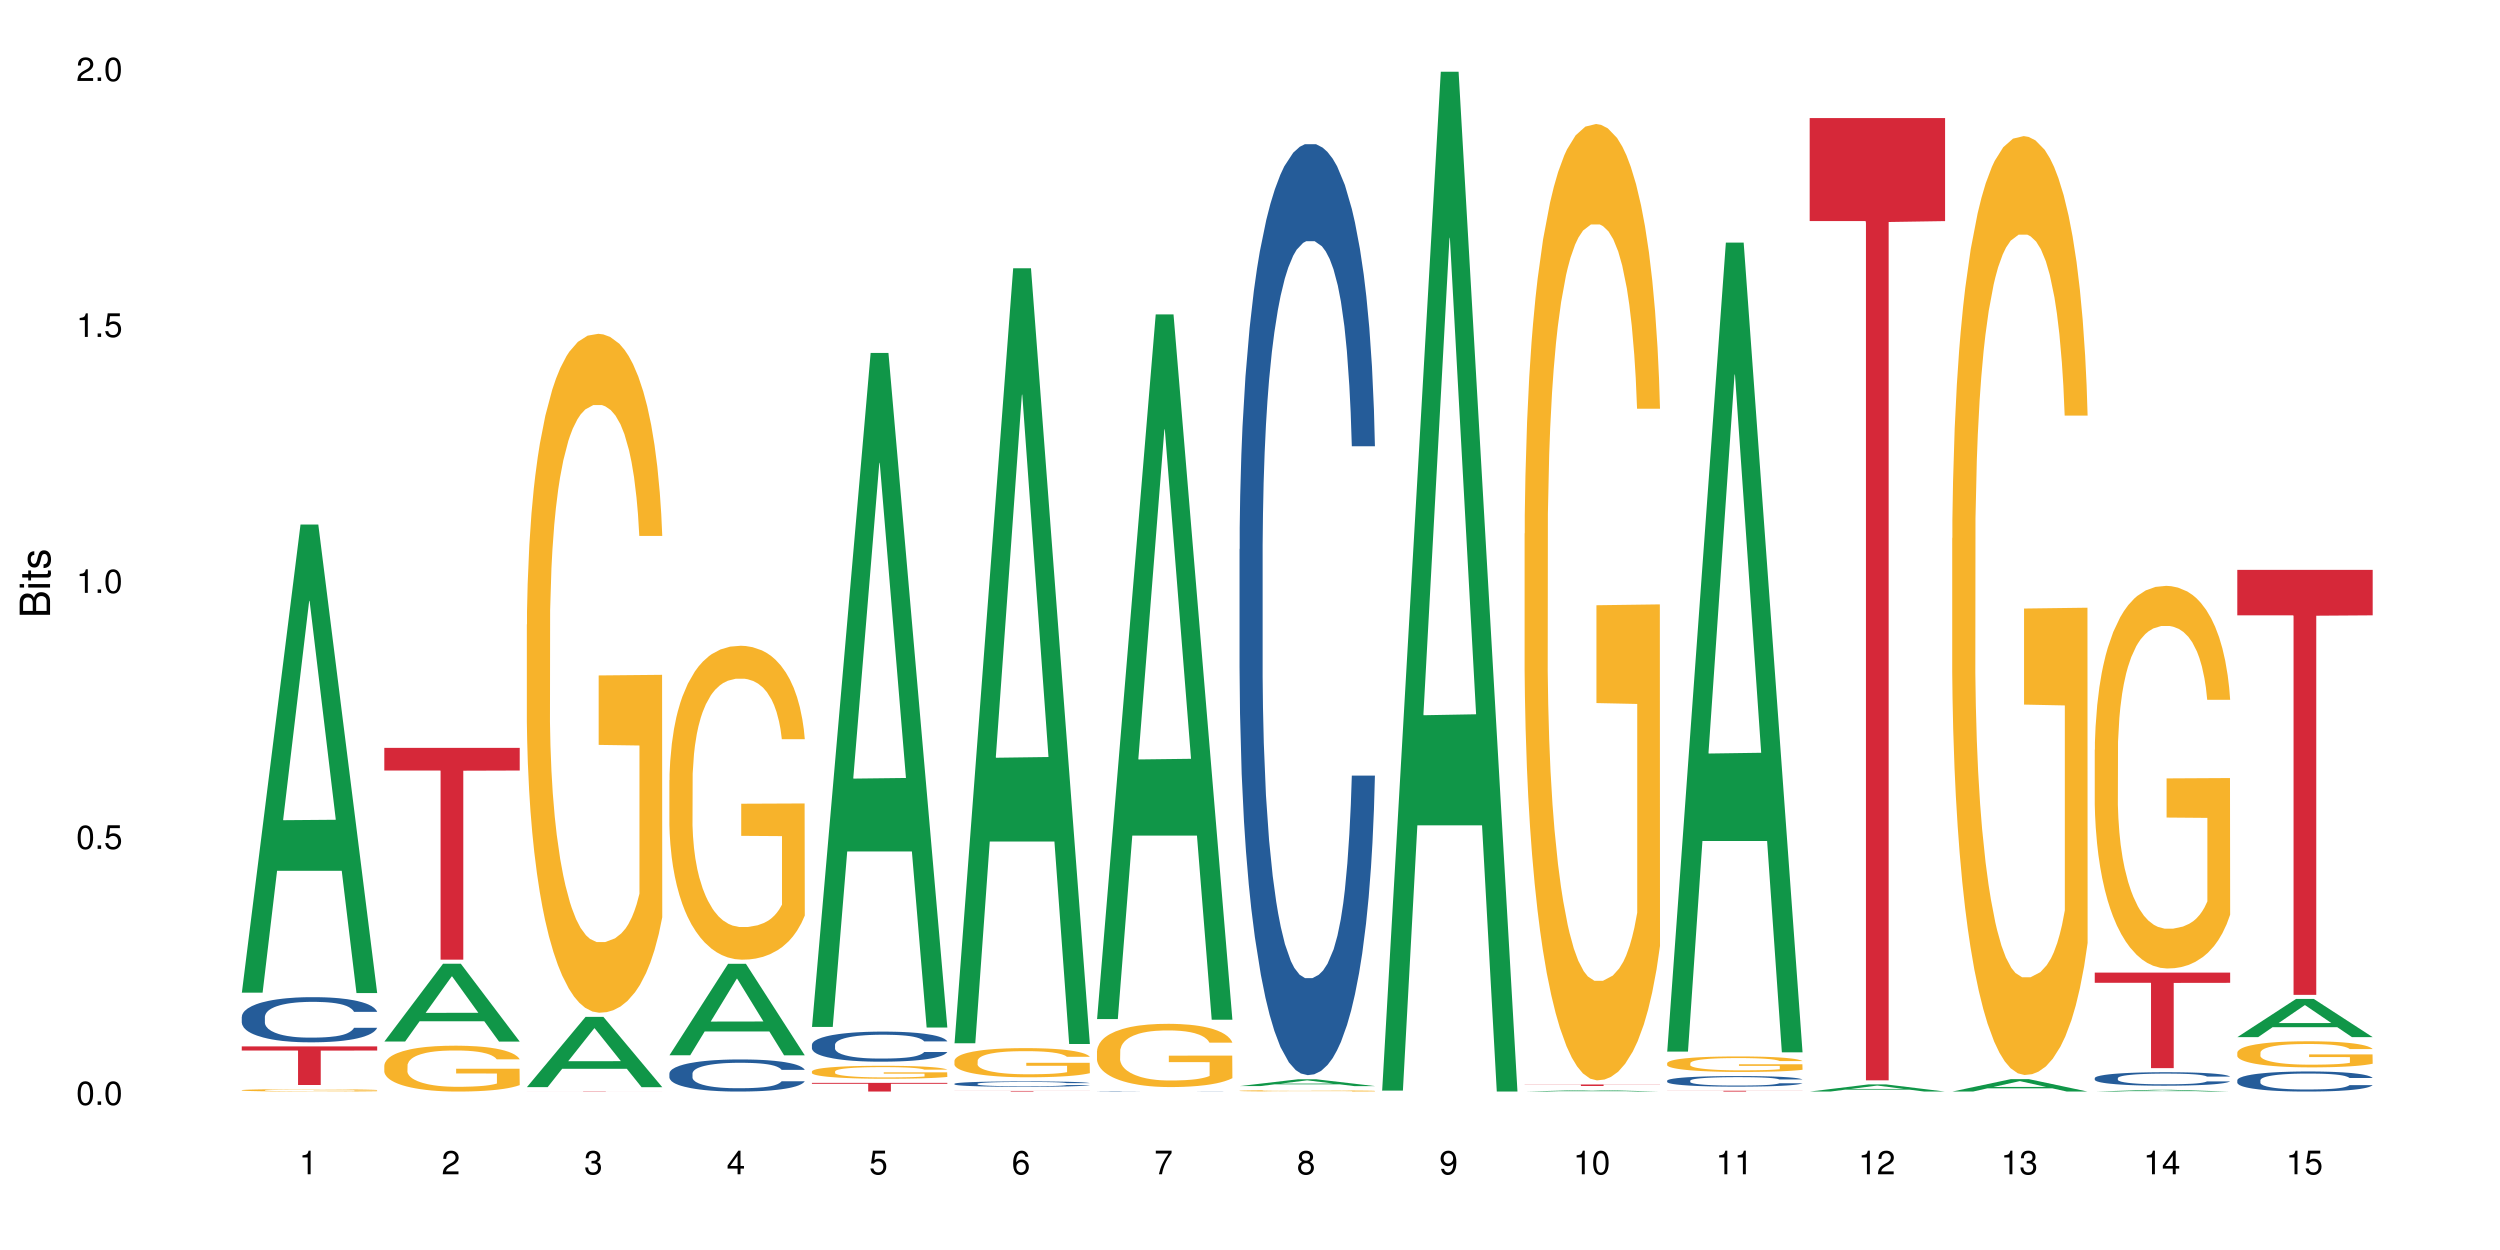 <?xml version="1.0" encoding="UTF-8"?>
<svg xmlns="http://www.w3.org/2000/svg" xmlns:xlink="http://www.w3.org/1999/xlink" width="720pt" height="360pt" viewBox="0 0 720 360" version="1.1">
<defs>
<g>
<symbol overflow="visible" id="glyph0-0">
<path style="stroke:none;" d=""/>
</symbol>
<symbol overflow="visible" id="glyph0-1">
<path style="stroke:none;" d="M 2.641 -6.797 C 2 -6.797 1.422 -6.531 1.078 -6.047 C 0.641 -5.453 0.406 -4.547 0.406 -3.297 C 0.406 -1 1.188 0.219 2.641 0.219 C 4.078 0.219 4.859 -1 4.859 -3.234 C 4.859 -4.562 4.656 -5.438 4.203 -6.047 C 3.844 -6.531 3.281 -6.797 2.641 -6.797 Z M 2.641 -6.047 C 3.547 -6.047 4 -5.125 4 -3.312 C 4 -1.375 3.562 -0.484 2.625 -0.484 C 1.734 -0.484 1.281 -1.422 1.281 -3.281 C 1.281 -5.141 1.734 -6.047 2.641 -6.047 Z M 2.641 -6.047 "/>
</symbol>
<symbol overflow="visible" id="glyph0-2">
<path style="stroke:none;" d="M 1.828 -1 L 0.828 -1 L 0.828 0 L 1.828 0 Z M 1.828 -1 "/>
</symbol>
<symbol overflow="visible" id="glyph0-3">
<path style="stroke:none;" d="M 4.562 -6.797 L 1.062 -6.797 L 0.547 -3.094 L 1.328 -3.094 C 1.719 -3.562 2.047 -3.734 2.578 -3.734 C 3.484 -3.734 4.062 -3.109 4.062 -2.094 C 4.062 -1.125 3.484 -0.531 2.578 -0.531 C 1.828 -0.531 1.375 -0.906 1.188 -1.672 L 0.328 -1.672 C 0.453 -1.109 0.547 -0.844 0.75 -0.594 C 1.125 -0.078 1.828 0.219 2.594 0.219 C 3.969 0.219 4.922 -0.781 4.922 -2.219 C 4.922 -3.562 4.031 -4.484 2.719 -4.484 C 2.25 -4.484 1.859 -4.359 1.469 -4.062 L 1.734 -5.969 L 4.562 -5.969 Z M 4.562 -6.797 "/>
</symbol>
<symbol overflow="visible" id="glyph0-4">
<path style="stroke:none;" d="M 2.484 -4.844 L 2.484 0 L 3.328 0 L 3.328 -6.797 L 2.766 -6.797 C 2.469 -5.75 2.281 -5.609 0.984 -5.453 L 0.984 -4.844 Z M 2.484 -4.844 "/>
</symbol>
<symbol overflow="visible" id="glyph0-5">
<path style="stroke:none;" d="M 4.859 -0.828 L 1.281 -0.828 C 1.359 -1.391 1.672 -1.75 2.5 -2.234 L 3.469 -2.75 C 4.406 -3.266 4.906 -3.969 4.906 -4.812 C 4.906 -5.375 4.672 -5.906 4.266 -6.266 C 3.859 -6.625 3.375 -6.797 2.719 -6.797 C 1.859 -6.797 1.219 -6.5 0.844 -5.922 C 0.609 -5.562 0.5 -5.125 0.484 -4.438 L 1.328 -4.438 C 1.359 -4.906 1.406 -5.188 1.531 -5.406 C 1.75 -5.812 2.188 -6.062 2.703 -6.062 C 3.469 -6.062 4.031 -5.516 4.031 -4.781 C 4.031 -4.25 3.719 -3.797 3.125 -3.438 L 2.234 -2.938 C 0.812 -2.141 0.406 -1.5 0.328 0 L 4.859 0 Z M 4.859 -0.828 "/>
</symbol>
<symbol overflow="visible" id="glyph0-6">
<path style="stroke:none;" d="M 2.125 -3.125 L 2.578 -3.125 C 3.516 -3.125 3.984 -2.703 3.984 -1.891 C 3.984 -1.031 3.469 -0.531 2.578 -0.531 C 1.656 -0.531 1.203 -0.984 1.156 -1.969 L 0.312 -1.969 C 0.344 -1.422 0.438 -1.078 0.609 -0.766 C 0.953 -0.109 1.625 0.219 2.547 0.219 C 3.953 0.219 4.859 -0.609 4.859 -1.906 C 4.859 -2.766 4.516 -3.25 3.703 -3.516 C 4.344 -3.766 4.656 -4.25 4.656 -4.938 C 4.656 -6.109 3.875 -6.797 2.578 -6.797 C 1.203 -6.797 0.484 -6.047 0.453 -4.609 L 1.297 -4.609 C 1.312 -5.016 1.344 -5.25 1.453 -5.453 C 1.641 -5.828 2.062 -6.062 2.594 -6.062 C 3.344 -6.062 3.797 -5.625 3.797 -4.906 C 3.797 -4.422 3.609 -4.141 3.25 -3.984 C 3.016 -3.891 2.719 -3.844 2.125 -3.844 Z M 2.125 -3.125 "/>
</symbol>
<symbol overflow="visible" id="glyph0-7">
<path style="stroke:none;" d="M 3.141 -1.625 L 3.141 0 L 3.984 0 L 3.984 -1.625 L 4.984 -1.625 L 4.984 -2.391 L 3.984 -2.391 L 3.984 -6.797 L 3.359 -6.797 L 0.266 -2.516 L 0.266 -1.625 Z M 3.141 -2.391 L 1 -2.391 L 3.141 -5.359 Z M 3.141 -2.391 "/>
</symbol>
<symbol overflow="visible" id="glyph0-8">
<path style="stroke:none;" d="M 4.781 -5.031 C 4.609 -6.141 3.891 -6.797 2.844 -6.797 C 2.094 -6.797 1.422 -6.438 1.031 -5.828 C 0.609 -5.172 0.406 -4.344 0.406 -3.094 C 0.406 -1.953 0.578 -1.234 0.984 -0.625 C 1.359 -0.078 1.953 0.219 2.703 0.219 C 3.984 0.219 4.922 -0.734 4.922 -2.078 C 4.922 -3.344 4.062 -4.234 2.844 -4.234 C 2.172 -4.234 1.641 -3.969 1.281 -3.469 C 1.281 -5.125 1.828 -6.047 2.797 -6.047 C 3.391 -6.047 3.797 -5.672 3.938 -5.031 Z M 2.734 -3.484 C 3.547 -3.484 4.062 -2.922 4.062 -2 C 4.062 -1.156 3.484 -0.531 2.703 -0.531 C 1.922 -0.531 1.328 -1.188 1.328 -2.047 C 1.328 -2.891 1.906 -3.484 2.734 -3.484 Z M 2.734 -3.484 "/>
</symbol>
<symbol overflow="visible" id="glyph0-9">
<path style="stroke:none;" d="M 4.984 -6.797 L 0.438 -6.797 L 0.438 -5.969 L 4.109 -5.969 C 2.5 -3.656 1.828 -2.234 1.328 0 L 2.219 0 C 2.594 -2.172 3.453 -4.047 4.984 -6.094 Z M 4.984 -6.797 "/>
</symbol>
<symbol overflow="visible" id="glyph0-10">
<path style="stroke:none;" d="M 3.75 -3.578 C 4.453 -4 4.688 -4.344 4.688 -4.984 C 4.688 -6.047 3.844 -6.797 2.641 -6.797 C 1.438 -6.797 0.594 -6.047 0.594 -4.984 C 0.594 -4.359 0.828 -4.016 1.516 -3.578 C 0.734 -3.203 0.359 -2.641 0.359 -1.891 C 0.359 -0.641 1.297 0.219 2.641 0.219 C 3.984 0.219 4.922 -0.641 4.922 -1.875 C 4.922 -2.641 4.531 -3.203 3.75 -3.578 Z M 2.641 -6.047 C 3.359 -6.047 3.812 -5.625 3.812 -4.969 C 3.812 -4.344 3.344 -3.922 2.641 -3.922 C 1.922 -3.922 1.453 -4.344 1.453 -4.984 C 1.453 -5.625 1.922 -6.047 2.641 -6.047 Z M 2.641 -3.203 C 3.484 -3.203 4.062 -2.672 4.062 -1.875 C 4.062 -1.062 3.484 -0.531 2.625 -0.531 C 1.797 -0.531 1.219 -1.078 1.219 -1.875 C 1.219 -2.672 1.797 -3.203 2.641 -3.203 Z M 2.641 -3.203 "/>
</symbol>
<symbol overflow="visible" id="glyph0-11">
<path style="stroke:none;" d="M 0.516 -1.547 C 0.672 -0.438 1.406 0.219 2.438 0.219 C 3.188 0.219 3.859 -0.141 4.266 -0.75 C 4.688 -1.406 4.891 -2.25 4.891 -3.484 C 4.891 -4.625 4.703 -5.359 4.312 -5.953 C 3.938 -6.5 3.344 -6.797 2.594 -6.797 C 1.297 -6.797 0.359 -5.844 0.359 -4.516 C 0.359 -3.25 1.234 -2.344 2.453 -2.344 C 3.094 -2.344 3.562 -2.578 4.016 -3.109 C 4 -1.453 3.469 -0.531 2.5 -0.531 C 1.906 -0.531 1.484 -0.906 1.359 -1.547 Z M 2.578 -6.062 C 3.375 -6.062 3.969 -5.406 3.969 -4.531 C 3.969 -3.688 3.375 -3.094 2.547 -3.094 C 1.734 -3.094 1.234 -3.672 1.234 -4.578 C 1.234 -5.438 1.797 -6.062 2.578 -6.062 Z M 2.578 -6.062 "/>
</symbol>
<symbol overflow="visible" id="glyph1-0">
<path style="stroke:none;" d=""/>
</symbol>
<symbol overflow="visible" id="glyph1-1">
<path style="stroke:none;" d="M 0 -0.953 L 0 -4.891 C 0 -5.719 -0.234 -6.344 -0.734 -6.797 C -1.188 -7.234 -1.812 -7.469 -2.5 -7.469 C -3.547 -7.469 -4.188 -7 -4.625 -5.875 C -4.984 -6.672 -5.641 -7.094 -6.531 -7.094 C -7.156 -7.094 -7.734 -6.859 -8.141 -6.391 C -8.562 -5.938 -8.75 -5.344 -8.75 -4.5 L -8.75 -0.953 Z M -4.984 -2.062 L -7.766 -2.062 L -7.766 -4.219 C -7.766 -4.844 -7.688 -5.203 -7.453 -5.5 C -7.219 -5.812 -6.859 -5.969 -6.375 -5.969 C -5.906 -5.969 -5.531 -5.812 -5.297 -5.5 C -5.062 -5.203 -4.984 -4.844 -4.984 -4.219 Z M -0.984 -2.062 L -4 -2.062 L -4 -4.781 C -4 -5.328 -3.859 -5.688 -3.578 -5.953 C -3.297 -6.219 -2.922 -6.359 -2.484 -6.359 C -2.062 -6.359 -1.688 -6.219 -1.406 -5.953 C -1.109 -5.688 -0.984 -5.328 -0.984 -4.781 Z M -0.984 -2.062 "/>
</symbol>
<symbol overflow="visible" id="glyph1-2">
<path style="stroke:none;" d="M -6.281 -1.797 L -6.281 -0.797 L 0 -0.797 L 0 -1.797 Z M -8.75 -1.797 L -8.75 -0.797 L -7.484 -0.797 L -7.484 -1.797 Z M -8.75 -1.797 "/>
</symbol>
<symbol overflow="visible" id="glyph1-3">
<path style="stroke:none;" d="M -6.281 -3.047 L -6.281 -2.016 L -8.016 -2.016 L -8.016 -1.016 L -6.281 -1.016 L -6.281 -0.172 L -5.469 -0.172 L -5.469 -1.016 L -0.719 -1.016 C -0.078 -1.016 0.281 -1.453 0.281 -2.234 C 0.281 -2.469 0.25 -2.719 0.188 -3.047 L -0.641 -3.047 C -0.609 -2.922 -0.594 -2.766 -0.594 -2.562 C -0.594 -2.141 -0.719 -2.016 -1.156 -2.016 L -5.469 -2.016 L -5.469 -3.047 Z M -6.281 -3.047 "/>
</symbol>
<symbol overflow="visible" id="glyph1-4">
<path style="stroke:none;" d="M -4.531 -5.25 C -5.766 -5.25 -6.469 -4.422 -6.469 -2.969 C -6.469 -1.516 -5.719 -0.562 -4.547 -0.562 C -3.562 -0.562 -3.094 -1.062 -2.734 -2.562 L -2.516 -3.484 C -2.344 -4.188 -2.094 -4.469 -1.625 -4.469 C -1.047 -4.469 -0.641 -3.875 -0.641 -3 C -0.641 -2.453 -0.797 -2 -1.062 -1.75 C -1.25 -1.594 -1.422 -1.531 -1.875 -1.469 L -1.875 -0.406 C -0.422 -0.453 0.281 -1.266 0.281 -2.922 C 0.281 -4.5 -0.5 -5.516 -1.719 -5.516 C -2.656 -5.516 -3.172 -4.984 -3.469 -3.734 L -3.703 -2.766 C -3.891 -1.953 -4.156 -1.609 -4.594 -1.609 C -5.172 -1.609 -5.547 -2.125 -5.547 -2.938 C -5.547 -3.75 -5.203 -4.172 -4.531 -4.203 Z M -4.531 -5.25 "/>
</symbol>
</g>
</defs>
<g id="surface26430">
<rect x="0" y="0" width="720" height="360" style="fill:rgb(100%,100%,100%);fill-opacity:1;stroke:none;"/>
<path style=" stroke:none;fill-rule:nonzero;fill:rgb(6.275%,58.824%,28.235%);fill-opacity:1;" d="M 69.629 285.887 L 69.672 285.758 L 86.547 151.07 L 91.672 151.07 L 108.629 286.012 L 102.668 286.012 L 98.418 250.789 L 79.797 250.789 L 75.629 285.887 L 69.629 285.887 L 81.586 236.215 L 96.711 236.09 L 89.172 173.117 L 89.086 172.988 L 89.004 173.371 L 81.547 236.09 L 81.586 236.215 Z M 69.629 285.887 "/>
<path style=" stroke:none;fill-rule:nonzero;fill:rgb(14.51%,36.078%,60%);fill-opacity:1;" d="M 69.629 292.848 L 69.676 292.836 L 69.676 292.551 L 69.82 292.098 L 70.152 291.527 L 70.484 291.137 L 71.34 290.434 L 72.531 289.758 L 73.766 289.234 L 74.672 288.926 L 75.48 288.688 L 77.332 288.25 L 78.523 288.023 L 79.809 287.82 L 81.375 287.621 L 82.52 287.5 L 85.086 287.309 L 86.988 287.227 L 88.461 287.191 L 91.648 287.191 L 93.551 287.238 L 94.93 287.297 L 96.453 287.395 L 97.738 287.5 L 99.973 287.762 L 101.969 288.094 L 102.871 288.285 L 104.301 288.652 L 105.395 289.008 L 106.156 289.32 L 107.012 289.758 L 107.77 290.293 L 108.344 290.898 L 108.629 291.41 L 101.969 291.41 L 101.637 290.934 L 101.258 290.566 L 100.543 290.078 L 99.828 289.734 L 98.832 289.391 L 97.926 289.164 L 96.691 288.938 L 95.598 288.797 L 94.453 288.688 L 93.359 288.617 L 91.27 288.547 L 88.844 288.547 L 87.938 288.57 L 86.086 288.664 L 85.086 288.75 L 83.66 288.914 L 82.66 289.07 L 81.473 289.305 L 80.664 289.508 L 79.664 289.816 L 78.949 290.09 L 78.141 290.484 L 77.668 290.781 L 77.238 291.113 L 76.859 291.504 L 76.574 291.922 L 76.383 292.359 L 76.289 292.789 L 76.289 294.629 L 76.383 295.059 L 76.621 295.559 L 77.238 296.281 L 78.141 296.91 L 79.188 297.41 L 80.188 297.766 L 80.758 297.934 L 81.52 298.125 L 82.707 298.359 L 84.422 298.598 L 85.418 298.695 L 86.941 298.789 L 88.512 298.836 L 90.602 298.836 L 92.457 298.789 L 93.695 298.73 L 94.977 298.633 L 96.738 298.434 L 97.832 298.242 L 98.781 298.016 L 99.496 297.789 L 99.973 297.602 L 100.684 297.23 L 101.258 296.828 L 101.684 296.414 L 101.969 296.008 L 108.629 296.008 L 108.344 296.484 L 107.914 296.945 L 107.484 297.293 L 106.82 297.707 L 106.059 298.074 L 104.965 298.492 L 104.062 298.766 L 102.871 299.062 L 101.777 299.289 L 100.59 299.488 L 98.832 299.727 L 97.688 299.848 L 96.453 299.953 L 94.977 300.047 L 93.125 300.133 L 91.125 300.18 L 89.27 300.191 L 87.273 300.168 L 85.801 300.121 L 83.848 300.012 L 81.426 299.801 L 79.664 299.574 L 78.285 299.348 L 77.098 299.109 L 75.766 298.789 L 74.051 298.266 L 73.008 297.863 L 72.293 297.531 L 71.484 297.066 L 70.914 296.648 L 70.246 295.984 L 69.773 295.141 L 69.629 294.488 Z M 69.629 292.848 "/>
<path style=" stroke:none;fill-rule:nonzero;fill:rgb(96.863%,70.196%,16.863%);fill-opacity:1;" d="M 69.629 313.965 L 69.676 313.965 L 69.676 313.949 L 69.867 313.922 L 70.344 313.883 L 70.961 313.848 L 71.625 313.82 L 72.055 313.809 L 72.77 313.789 L 73.387 313.773 L 74.957 313.746 L 76.953 313.719 L 78.047 313.707 L 79.285 313.695 L 81.043 313.684 L 81.852 313.68 L 84.324 313.668 L 87.133 313.66 L 91.648 313.66 L 93.598 313.664 L 96.262 313.672 L 97.785 313.676 L 98.973 313.684 L 100.211 313.691 L 101.73 313.703 L 103.16 313.719 L 104.301 313.734 L 105.441 313.754 L 106.391 313.777 L 107.199 313.797 L 107.914 313.824 L 108.344 313.848 L 108.629 313.871 L 102.016 313.871 L 101.637 313.848 L 101.207 313.832 L 100.496 313.809 L 99.781 313.793 L 99.066 313.781 L 97.738 313.766 L 96.594 313.754 L 95.168 313.746 L 93.789 313.738 L 92.219 313.734 L 88.746 313.734 L 86.465 313.738 L 85.133 313.742 L 84.184 313.75 L 82.852 313.758 L 82.043 313.766 L 81.566 313.773 L 80.141 313.793 L 79.188 313.809 L 78.664 313.824 L 78 313.844 L 77.523 313.859 L 77 313.887 L 76.715 313.906 L 76.336 313.949 L 76.289 314.066 L 76.43 314.09 L 76.715 314.117 L 77.098 314.141 L 77.668 314.164 L 78.238 314.184 L 79.234 314.211 L 80.094 314.227 L 80.758 314.238 L 82.043 314.254 L 82.566 314.262 L 83.801 314.273 L 85.086 314.281 L 86.656 314.289 L 87.844 314.293 L 89.746 314.297 L 92.172 314.297 L 95.027 314.293 L 96.832 314.289 L 98.07 314.281 L 98.879 314.277 L 99.875 314.27 L 100.59 314.266 L 101.258 314.258 L 102.062 314.246 L 102.062 314.09 L 90.316 314.09 L 90.316 314.016 L 108.578 314.016 L 108.629 314.27 L 107.629 314.289 L 106.391 314.305 L 105.203 314.316 L 103.965 314.328 L 102.207 314.34 L 100.781 314.348 L 98.594 314.359 L 96.594 314.363 L 94.504 314.367 L 92.648 314.371 L 88.512 314.371 L 86.418 314.367 L 84.754 314.359 L 83.23 314.355 L 81.711 314.344 L 79.809 314.332 L 78.57 314.32 L 77.285 314.309 L 76.004 314.289 L 74.859 314.273 L 74.102 314.258 L 73.34 314.242 L 72.531 314.223 L 71.77 314.203 L 71.199 314.184 L 70.676 314.16 L 70.297 314.137 L 69.914 314.109 L 69.723 314.086 L 69.629 314.066 Z M 69.629 313.965 "/>
<path style=" stroke:none;fill-rule:nonzero;fill:rgb(83.922%,15.686%,22.353%);fill-opacity:1;" d="M 69.629 301.371 L 108.629 301.371 L 108.629 302.559 L 92.375 302.57 L 92.375 312.48 L 85.836 312.48 L 85.836 302.582 L 85.742 302.559 L 69.629 302.559 Z M 69.629 301.371 "/>
<path style=" stroke:none;fill-rule:nonzero;fill:rgb(6.275%,58.824%,28.235%);fill-opacity:1;" d="M 110.68 299.957 L 110.723 299.938 L 127.598 277.555 L 132.719 277.555 L 149.68 299.977 L 143.719 299.977 L 139.469 294.125 L 120.848 294.125 L 116.68 299.957 L 110.68 299.957 L 122.637 291.703 L 137.762 291.684 L 130.223 281.219 L 130.137 281.195 L 130.055 281.262 L 122.598 291.684 L 122.637 291.703 Z M 110.68 299.957 "/>
<path style=" stroke:none;fill-rule:nonzero;fill:rgb(96.863%,70.196%,16.863%);fill-opacity:1;" d="M 110.68 306.816 L 110.727 306.805 L 110.727 306.562 L 110.918 306.02 L 111.395 305.273 L 112.012 304.656 L 112.676 304.176 L 113.105 303.922 L 113.82 303.559 L 114.438 303.293 L 116.008 302.75 L 118.004 302.242 L 119.098 302.027 L 120.336 301.82 L 122.094 301.594 L 122.902 301.508 L 125.375 301.316 L 128.18 301.195 L 131.273 301.156 L 132.699 301.172 L 134.648 301.219 L 137.312 301.352 L 138.836 301.473 L 140.023 301.594 L 141.262 301.75 L 142.781 301.992 L 144.207 302.281 L 145.352 302.57 L 146.492 302.934 L 147.441 303.316 L 148.25 303.738 L 148.965 304.246 L 149.395 304.668 L 149.68 305.09 L 143.066 305.09 L 142.688 304.668 L 142.258 304.344 L 141.547 303.945 L 140.832 303.656 L 140.117 303.426 L 138.789 303.113 L 137.645 302.918 L 136.219 302.75 L 134.84 302.641 L 133.27 302.57 L 132.32 302.547 L 129.797 302.547 L 127.516 302.629 L 126.184 302.727 L 125.234 302.824 L 123.902 303.004 L 123.094 303.148 L 122.617 303.246 L 121.191 303.621 L 120.238 303.957 L 119.715 304.188 L 119.051 304.547 L 118.574 304.875 L 118.051 305.355 L 117.766 305.719 L 117.387 306.539 L 117.34 308.711 L 117.48 309.172 L 117.766 309.664 L 118.148 310.098 L 118.719 310.559 L 119.289 310.906 L 120.285 311.379 L 121.145 311.691 L 121.809 311.898 L 123.094 312.223 L 123.617 312.332 L 124.852 312.547 L 126.137 312.719 L 127.707 312.863 L 128.895 312.934 L 130.797 312.996 L 133.223 312.996 L 136.078 312.922 L 137.883 312.824 L 139.121 312.73 L 139.93 312.645 L 140.926 312.512 L 141.641 312.391 L 142.305 312.258 L 143.113 312.055 L 143.113 309.172 L 131.367 309.156 L 131.367 307.805 L 149.629 307.793 L 149.68 312.512 L 148.68 312.84 L 147.441 313.152 L 146.254 313.395 L 145.016 313.598 L 143.258 313.828 L 141.832 313.973 L 139.645 314.141 L 137.645 314.25 L 135.555 314.324 L 133.699 314.359 L 131.512 314.371 L 129.562 314.348 L 127.469 314.273 L 125.805 314.176 L 124.281 314.059 L 122.762 313.898 L 120.859 313.648 L 119.621 313.441 L 118.336 313.188 L 117.055 312.887 L 115.91 312.562 L 115.152 312.309 L 114.391 312.02 L 113.582 311.656 L 112.82 311.246 L 112.25 310.871 L 111.727 310.449 L 111.348 310.051 L 110.965 309.508 L 110.773 309.074 L 110.68 308.699 Z M 110.68 306.816 "/>
<path style=" stroke:none;fill-rule:nonzero;fill:rgb(83.922%,15.686%,22.353%);fill-opacity:1;" d="M 110.68 215.379 L 149.68 215.379 L 149.68 221.91 L 133.426 221.965 L 133.426 276.375 L 126.887 276.375 L 126.887 222.023 L 126.793 221.91 L 110.68 221.91 Z M 110.68 215.379 "/>
<path style=" stroke:none;fill-rule:nonzero;fill:rgb(6.275%,58.824%,28.235%);fill-opacity:1;" d="M 151.73 313.09 L 151.773 313.07 L 168.648 292.852 L 173.77 292.852 L 190.73 313.109 L 184.77 313.109 L 180.52 307.82 L 161.898 307.82 L 157.73 313.09 L 151.73 313.09 L 163.688 305.633 L 178.812 305.613 L 171.27 296.16 L 171.188 296.141 L 171.105 296.199 L 163.648 305.613 L 163.688 305.633 Z M 151.73 313.09 "/>
<path style=" stroke:none;fill-rule:nonzero;fill:rgb(96.863%,70.196%,16.863%);fill-opacity:1;" d="M 151.73 179.883 L 151.777 179.707 L 151.777 176.133 L 151.969 168.098 L 152.445 157.027 L 153.062 147.918 L 153.727 140.777 L 154.156 137.027 L 154.871 131.668 L 155.488 127.742 L 157.059 119.703 L 159.055 112.203 L 160.148 108.988 L 161.387 105.953 L 163.145 102.562 L 163.953 101.312 L 166.426 98.453 L 169.23 96.668 L 172.324 96.133 L 173.75 96.312 L 175.699 97.027 L 178.363 98.988 L 179.887 100.777 L 181.074 102.562 L 182.312 104.883 L 183.832 108.453 L 185.258 112.738 L 186.402 117.027 L 187.543 122.383 L 188.492 128.098 L 189.301 134.348 L 190.016 141.848 L 190.445 148.098 L 190.73 154.348 L 184.117 154.348 L 183.738 148.098 L 183.309 143.277 L 182.598 137.383 L 181.883 133.098 L 181.168 129.703 L 179.84 125.062 L 178.695 122.203 L 177.27 119.703 L 175.891 118.098 L 174.32 117.027 L 173.371 116.668 L 170.848 116.668 L 168.566 117.918 L 167.234 119.348 L 166.285 120.777 L 164.953 123.453 L 164.145 125.598 L 163.668 127.027 L 162.242 132.562 L 161.289 137.562 L 160.766 140.953 L 160.102 146.312 L 159.625 151.133 L 159.102 158.277 L 158.816 163.633 L 158.438 175.777 L 158.391 207.922 L 158.531 214.707 L 158.816 222.027 L 159.199 228.457 L 159.77 235.242 L 160.34 240.422 L 161.336 247.387 L 162.195 252.027 L 162.859 255.062 L 164.145 259.887 L 164.668 261.492 L 165.902 264.707 L 167.188 267.207 L 168.758 269.352 L 169.945 270.422 L 171.848 271.316 L 174.273 271.316 L 177.129 270.242 L 178.934 268.816 L 180.172 267.387 L 180.98 266.137 L 181.977 264.172 L 182.691 262.387 L 183.355 260.422 L 184.164 257.387 L 184.164 214.707 L 172.418 214.527 L 172.418 194.527 L 190.68 194.348 L 190.73 264.172 L 189.73 268.992 L 188.492 273.637 L 187.305 277.207 L 186.066 280.242 L 184.309 283.637 L 182.883 285.781 L 180.695 288.281 L 178.695 289.887 L 176.605 290.957 L 174.75 291.492 L 172.562 291.672 L 170.613 291.316 L 168.52 290.242 L 166.855 288.816 L 165.332 287.031 L 163.812 284.707 L 161.91 280.957 L 160.672 277.922 L 159.387 274.172 L 158.105 269.707 L 156.961 264.887 L 156.203 261.137 L 155.441 256.852 L 154.633 251.492 L 153.871 245.422 L 153.301 239.887 L 152.777 233.637 L 152.398 227.742 L 152.016 219.707 L 151.824 213.277 L 151.73 207.742 Z M 151.73 179.883 "/>
<path style=" stroke:none;fill-rule:nonzero;fill:rgb(83.922%,15.686%,22.353%);fill-opacity:1;" d="M 151.73 314.289 L 190.73 314.289 L 190.73 314.297 L 174.477 314.297 L 174.477 314.371 L 167.938 314.371 L 167.938 314.297 L 151.73 314.297 Z M 151.73 314.289 "/>
<path style=" stroke:none;fill-rule:nonzero;fill:rgb(6.275%,58.824%,28.235%);fill-opacity:1;" d="M 192.781 303.922 L 192.824 303.895 L 209.695 277.57 L 214.82 277.57 L 231.781 303.945 L 225.82 303.945 L 221.57 297.062 L 202.949 297.062 L 198.781 303.922 L 192.781 303.922 L 204.738 294.215 L 219.863 294.188 L 212.32 281.883 L 212.238 281.855 L 212.156 281.93 L 204.699 294.188 L 204.738 294.215 Z M 192.781 303.922 "/>
<path style=" stroke:none;fill-rule:nonzero;fill:rgb(14.51%,36.078%,60%);fill-opacity:1;" d="M 192.781 309.148 L 192.828 309.141 L 192.828 308.938 L 192.973 308.617 L 193.305 308.211 L 193.637 307.93 L 194.492 307.434 L 195.684 306.949 L 196.918 306.578 L 197.824 306.359 L 198.633 306.191 L 200.484 305.879 L 201.676 305.715 L 202.957 305.574 L 204.527 305.43 L 205.668 305.344 L 208.238 305.211 L 210.141 305.148 L 211.613 305.125 L 214.801 305.125 L 216.703 305.16 L 218.082 305.199 L 219.605 305.27 L 220.887 305.344 L 223.125 305.531 L 225.121 305.766 L 226.023 305.902 L 227.453 306.164 L 228.547 306.418 L 229.305 306.637 L 230.164 306.949 L 230.922 307.332 L 231.496 307.762 L 231.781 308.125 L 225.121 308.125 L 224.789 307.785 L 224.406 307.523 L 223.695 307.18 L 222.98 306.934 L 221.984 306.688 L 221.078 306.527 L 219.844 306.367 L 218.75 306.266 L 217.605 306.191 L 216.512 306.141 L 214.422 306.09 L 211.996 306.09 L 211.09 306.105 L 209.238 306.172 L 208.238 306.23 L 206.812 306.352 L 205.812 306.461 L 204.625 306.629 L 203.816 306.773 L 202.816 306.992 L 202.102 307.188 L 201.293 307.465 L 200.82 307.676 L 200.391 307.914 L 200.012 308.191 L 199.727 308.488 L 199.535 308.801 L 199.441 309.105 L 199.441 310.414 L 199.535 310.719 L 199.773 311.074 L 200.391 311.59 L 201.293 312.039 L 202.34 312.395 L 203.34 312.648 L 203.91 312.766 L 204.672 312.898 L 205.859 313.07 L 207.57 313.238 L 208.57 313.305 L 210.094 313.375 L 211.664 313.406 L 213.754 313.406 L 215.609 313.375 L 216.848 313.332 L 218.129 313.262 L 219.891 313.121 L 220.984 312.984 L 221.934 312.824 L 222.648 312.664 L 223.125 312.527 L 223.836 312.266 L 224.406 311.98 L 224.836 311.684 L 225.121 311.395 L 231.781 311.395 L 231.496 311.734 L 231.066 312.062 L 230.637 312.309 L 229.973 312.605 L 229.211 312.867 L 228.117 313.16 L 227.215 313.355 L 226.023 313.566 L 224.93 313.727 L 223.742 313.871 L 221.984 314.043 L 220.84 314.125 L 219.605 314.203 L 218.129 314.27 L 216.277 314.328 L 214.277 314.363 L 212.422 314.371 L 210.426 314.355 L 208.953 314.32 L 207 314.242 L 204.574 314.09 L 202.816 313.93 L 201.438 313.77 L 200.25 313.602 L 198.918 313.375 L 197.203 313 L 196.156 312.715 L 195.445 312.477 L 194.637 312.148 L 194.066 311.852 L 193.398 311.379 L 192.926 310.777 L 192.781 310.312 Z M 192.781 309.148 "/>
<path style=" stroke:none;fill-rule:nonzero;fill:rgb(96.863%,70.196%,16.863%);fill-opacity:1;" d="M 192.781 224.703 L 192.828 224.621 L 192.828 222.969 L 193.02 219.254 L 193.496 214.133 L 194.113 209.922 L 194.777 206.621 L 195.207 204.887 L 195.922 202.41 L 196.539 200.594 L 198.109 196.879 L 200.105 193.41 L 201.199 191.922 L 202.438 190.52 L 204.195 188.949 L 205.004 188.371 L 207.477 187.051 L 210.281 186.227 L 213.375 185.977 L 214.801 186.059 L 216.75 186.391 L 219.414 187.301 L 220.938 188.125 L 222.125 188.949 L 223.363 190.023 L 224.883 191.676 L 226.309 193.656 L 227.453 195.637 L 228.594 198.117 L 229.543 200.758 L 230.352 203.648 L 231.066 207.117 L 231.496 210.008 L 231.781 212.895 L 225.168 212.895 L 224.789 210.008 L 224.359 207.777 L 223.648 205.051 L 222.934 203.07 L 222.219 201.5 L 220.887 199.355 L 219.746 198.031 L 218.32 196.879 L 216.941 196.133 L 215.371 195.637 L 214.422 195.473 L 211.898 195.473 L 209.617 196.051 L 208.285 196.711 L 207.336 197.371 L 206.004 198.609 L 205.195 199.602 L 204.719 200.262 L 203.293 202.824 L 202.34 205.133 L 201.816 206.703 L 201.152 209.18 L 200.676 211.41 L 200.152 214.711 L 199.867 217.191 L 199.488 222.805 L 199.441 237.668 L 199.582 240.805 L 199.867 244.191 L 200.25 247.164 L 200.82 250.301 L 201.391 252.695 L 202.387 255.914 L 203.246 258.062 L 203.91 259.465 L 205.195 261.695 L 205.719 262.438 L 206.953 263.926 L 208.238 265.082 L 209.809 266.07 L 210.996 266.566 L 212.898 266.98 L 215.324 266.98 L 218.18 266.484 L 219.984 265.824 L 221.223 265.164 L 222.031 264.586 L 223.027 263.676 L 223.742 262.852 L 224.406 261.941 L 225.215 260.539 L 225.215 240.805 L 213.469 240.723 L 213.469 231.473 L 231.73 231.391 L 231.781 263.676 L 230.781 265.906 L 229.543 268.055 L 228.355 269.703 L 227.117 271.109 L 225.359 272.676 L 223.934 273.668 L 221.746 274.824 L 219.746 275.566 L 217.656 276.062 L 215.801 276.309 L 213.613 276.391 L 211.664 276.227 L 209.57 275.73 L 207.906 275.07 L 206.383 274.246 L 204.859 273.172 L 202.957 271.438 L 201.723 270.035 L 200.438 268.301 L 199.152 266.238 L 198.012 264.008 L 197.25 262.273 L 196.492 260.293 L 195.684 257.812 L 194.922 255.008 L 194.352 252.445 L 193.828 249.559 L 193.445 246.832 L 193.066 243.117 L 192.875 240.145 L 192.781 237.586 Z M 192.781 224.703 "/>
<path style=" stroke:none;fill-rule:nonzero;fill:rgb(6.275%,58.824%,28.235%);fill-opacity:1;" d="M 233.832 295.75 L 233.875 295.566 L 250.746 101.645 L 255.871 101.645 L 272.832 295.93 L 266.871 295.93 L 262.621 245.215 L 244 245.215 L 239.832 295.75 L 233.832 295.75 L 245.789 224.238 L 260.914 224.055 L 253.371 133.387 L 253.289 133.207 L 253.207 133.754 L 245.75 224.055 L 245.789 224.238 Z M 233.832 295.75 "/>
<path style=" stroke:none;fill-rule:nonzero;fill:rgb(14.51%,36.078%,60%);fill-opacity:1;" d="M 233.832 300.875 L 233.879 300.867 L 233.879 300.68 L 234.023 300.379 L 234.355 299.996 L 234.688 299.738 L 235.543 299.27 L 236.734 298.82 L 237.969 298.473 L 238.875 298.266 L 239.684 298.105 L 241.535 297.812 L 242.727 297.664 L 244.008 297.531 L 245.578 297.395 L 246.719 297.316 L 249.289 297.188 L 251.191 297.133 L 252.664 297.109 L 255.852 297.109 L 257.754 297.141 L 259.133 297.18 L 260.656 297.246 L 261.938 297.316 L 264.176 297.488 L 266.172 297.711 L 267.074 297.84 L 268.504 298.082 L 269.598 298.32 L 270.355 298.527 L 271.215 298.82 L 271.973 299.176 L 272.543 299.578 L 272.832 299.918 L 266.172 299.918 L 265.84 299.602 L 265.457 299.355 L 264.746 299.031 L 264.031 298.805 L 263.031 298.574 L 262.129 298.422 L 260.895 298.273 L 259.801 298.18 L 258.656 298.105 L 257.562 298.059 L 255.473 298.012 L 253.047 298.012 L 252.141 298.027 L 250.289 298.09 L 249.289 298.148 L 247.863 298.258 L 246.863 298.359 L 245.676 298.52 L 244.867 298.652 L 243.867 298.859 L 243.152 299.039 L 242.344 299.301 L 241.871 299.5 L 241.441 299.723 L 241.062 299.98 L 240.777 300.258 L 240.586 300.551 L 240.492 300.836 L 240.492 302.062 L 240.586 302.348 L 240.824 302.68 L 241.441 303.164 L 242.344 303.582 L 243.391 303.914 L 244.391 304.152 L 244.961 304.262 L 245.723 304.391 L 246.91 304.547 L 248.621 304.707 L 249.621 304.77 L 251.145 304.832 L 252.711 304.863 L 254.805 304.863 L 256.66 304.832 L 257.898 304.793 L 259.18 304.73 L 260.941 304.594 L 262.035 304.469 L 262.984 304.316 L 263.699 304.168 L 264.176 304.039 L 264.887 303.797 L 265.457 303.527 L 265.887 303.25 L 266.172 302.98 L 272.832 302.98 L 272.543 303.297 L 272.117 303.605 L 271.688 303.836 L 271.023 304.113 L 270.262 304.355 L 269.168 304.633 L 268.266 304.816 L 267.074 305.016 L 265.98 305.164 L 264.793 305.297 L 263.031 305.457 L 261.891 305.535 L 260.656 305.605 L 259.18 305.672 L 257.324 305.727 L 255.328 305.758 L 253.473 305.766 L 251.477 305.75 L 250.004 305.719 L 248.051 305.648 L 245.625 305.504 L 243.867 305.355 L 242.488 305.203 L 241.297 305.047 L 239.969 304.832 L 238.254 304.484 L 237.207 304.215 L 236.496 303.992 L 235.688 303.684 L 235.117 303.406 L 234.449 302.965 L 233.977 302.402 L 233.832 301.969 Z M 233.832 300.875 "/>
<path style=" stroke:none;fill-rule:nonzero;fill:rgb(96.863%,70.196%,16.863%);fill-opacity:1;" d="M 233.832 308.547 L 233.879 308.543 L 233.879 308.473 L 234.07 308.32 L 234.547 308.109 L 235.164 307.934 L 235.828 307.797 L 236.258 307.727 L 236.973 307.625 L 237.59 307.551 L 239.16 307.395 L 241.156 307.254 L 242.25 307.191 L 243.488 307.133 L 245.246 307.066 L 246.055 307.043 L 248.527 306.988 L 251.332 306.957 L 254.426 306.945 L 255.852 306.949 L 257.801 306.961 L 260.465 307 L 261.988 307.035 L 263.176 307.066 L 264.414 307.113 L 265.934 307.18 L 267.359 307.262 L 268.504 307.344 L 269.645 307.445 L 270.594 307.555 L 271.402 307.676 L 272.117 307.82 L 272.543 307.938 L 272.832 308.059 L 266.219 308.059 L 265.84 307.938 L 265.41 307.848 L 264.699 307.734 L 263.984 307.652 L 263.27 307.586 L 261.938 307.496 L 260.797 307.441 L 259.371 307.395 L 257.992 307.363 L 256.422 307.344 L 255.473 307.336 L 252.949 307.336 L 250.668 307.359 L 249.336 307.387 L 248.387 307.414 L 247.055 307.469 L 246.246 307.508 L 245.77 307.535 L 244.344 307.641 L 243.391 307.738 L 242.867 307.801 L 242.203 307.902 L 241.727 307.996 L 241.203 308.133 L 240.918 308.234 L 240.539 308.469 L 240.492 309.082 L 240.633 309.211 L 240.918 309.352 L 241.297 309.473 L 241.871 309.605 L 242.441 309.703 L 243.438 309.836 L 244.297 309.926 L 244.961 309.984 L 246.246 310.074 L 246.77 310.105 L 248.004 310.168 L 249.289 310.215 L 250.859 310.258 L 252.047 310.277 L 253.949 310.293 L 256.375 310.293 L 259.227 310.273 L 261.035 310.246 L 262.273 310.219 L 263.082 310.195 L 264.078 310.156 L 264.793 310.121 L 265.457 310.086 L 266.266 310.027 L 266.266 309.211 L 254.52 309.207 L 254.52 308.824 L 272.781 308.824 L 272.832 310.156 L 271.832 310.25 L 270.594 310.336 L 269.406 310.406 L 268.168 310.465 L 266.41 310.527 L 264.984 310.57 L 262.797 310.617 L 260.797 310.648 L 258.707 310.668 L 256.852 310.68 L 254.664 310.684 L 252.711 310.676 L 250.621 310.656 L 248.957 310.629 L 247.434 310.594 L 245.91 310.551 L 244.008 310.477 L 242.773 310.418 L 241.488 310.348 L 240.203 310.262 L 239.062 310.172 L 238.301 310.098 L 237.543 310.016 L 236.734 309.914 L 235.973 309.797 L 235.402 309.691 L 234.879 309.574 L 234.496 309.461 L 234.117 309.309 L 233.926 309.184 L 233.832 309.078 Z M 233.832 308.547 "/>
<path style=" stroke:none;fill-rule:nonzero;fill:rgb(83.922%,15.686%,22.353%);fill-opacity:1;" d="M 233.832 311.863 L 272.832 311.863 L 272.832 312.129 L 256.578 312.133 L 256.578 314.371 L 250.039 314.371 L 250.039 312.137 L 249.941 312.129 L 233.832 312.129 Z M 233.832 311.863 "/>
<path style=" stroke:none;fill-rule:nonzero;fill:rgb(6.275%,58.824%,28.235%);fill-opacity:1;" d="M 274.883 300.465 L 274.926 300.254 L 291.797 77.254 L 296.922 77.254 L 313.883 300.676 L 307.922 300.676 L 303.672 242.355 L 285.051 242.355 L 280.883 300.465 L 274.883 300.465 L 286.84 218.23 L 301.965 218.02 L 294.422 113.754 L 294.34 113.547 L 294.258 114.176 L 286.801 218.02 L 286.84 218.23 Z M 274.883 300.465 "/>
<path style=" stroke:none;fill-rule:nonzero;fill:rgb(14.51%,36.078%,60%);fill-opacity:1;" d="M 274.883 312.121 L 274.93 312.117 L 274.93 312.086 L 275.074 312.031 L 275.406 311.961 L 275.738 311.914 L 276.594 311.832 L 277.785 311.75 L 279.02 311.688 L 279.926 311.648 L 280.734 311.621 L 282.586 311.57 L 283.777 311.543 L 285.059 311.516 L 286.629 311.492 L 287.77 311.48 L 290.34 311.457 L 292.242 311.445 L 293.715 311.441 L 296.902 311.441 L 298.805 311.449 L 300.184 311.453 L 301.707 311.465 L 302.988 311.48 L 305.227 311.512 L 307.223 311.551 L 308.125 311.574 L 309.555 311.617 L 310.648 311.66 L 311.406 311.695 L 312.266 311.75 L 313.023 311.812 L 313.594 311.887 L 313.883 311.949 L 307.223 311.949 L 306.891 311.891 L 306.508 311.848 L 305.797 311.789 L 305.082 311.746 L 304.082 311.707 L 303.18 311.68 L 301.945 311.652 L 300.852 311.633 L 299.707 311.621 L 298.613 311.613 L 296.523 311.605 L 293.191 311.605 L 291.34 311.617 L 290.34 311.629 L 288.914 311.648 L 287.914 311.668 L 286.727 311.695 L 285.918 311.719 L 284.918 311.758 L 284.203 311.789 L 283.395 311.836 L 282.922 311.871 L 282.492 311.91 L 282.113 311.961 L 281.828 312.008 L 281.637 312.062 L 281.539 312.113 L 281.539 312.336 L 281.637 312.387 L 281.875 312.445 L 282.492 312.531 L 283.395 312.609 L 284.441 312.668 L 285.441 312.711 L 286.012 312.73 L 286.773 312.754 L 287.961 312.781 L 289.672 312.809 L 290.672 312.82 L 292.195 312.832 L 293.762 312.84 L 295.855 312.84 L 297.711 312.832 L 298.949 312.824 L 300.23 312.812 L 301.992 312.789 L 303.086 312.766 L 304.035 312.742 L 304.75 312.715 L 305.227 312.691 L 305.938 312.645 L 306.508 312.598 L 306.938 312.547 L 307.223 312.5 L 313.883 312.5 L 313.594 312.555 L 313.168 312.613 L 312.738 312.652 L 312.074 312.703 L 311.312 312.746 L 310.219 312.797 L 309.316 312.828 L 308.125 312.867 L 307.031 312.895 L 305.844 312.918 L 304.082 312.945 L 302.941 312.961 L 301.707 312.973 L 300.23 312.984 L 298.375 312.992 L 296.379 313 L 292.527 313 L 291.051 312.992 L 289.102 312.98 L 286.676 312.953 L 284.918 312.926 L 283.539 312.898 L 282.348 312.871 L 281.02 312.832 L 279.305 312.77 L 278.258 312.723 L 277.547 312.684 L 276.738 312.625 L 276.168 312.578 L 275.5 312.496 L 275.027 312.395 L 274.883 312.316 Z M 274.883 312.121 "/>
<path style=" stroke:none;fill-rule:nonzero;fill:rgb(96.863%,70.196%,16.863%);fill-opacity:1;" d="M 274.883 305.457 L 274.93 305.449 L 274.93 305.293 L 275.121 304.949 L 275.598 304.473 L 276.215 304.082 L 276.879 303.773 L 277.309 303.613 L 278.023 303.383 L 278.641 303.215 L 280.211 302.867 L 282.207 302.547 L 283.301 302.406 L 284.539 302.277 L 286.297 302.133 L 287.105 302.078 L 289.578 301.953 L 292.383 301.879 L 295.477 301.855 L 296.902 301.863 L 298.852 301.895 L 301.516 301.977 L 303.039 302.055 L 304.227 302.133 L 305.465 302.23 L 306.984 302.383 L 308.41 302.57 L 309.555 302.754 L 310.695 302.984 L 311.645 303.23 L 312.453 303.496 L 313.168 303.82 L 313.594 304.09 L 313.883 304.359 L 307.27 304.359 L 306.891 304.09 L 306.461 303.883 L 305.75 303.629 L 305.035 303.445 L 304.32 303.297 L 302.988 303.098 L 301.848 302.977 L 300.422 302.867 L 299.043 302.801 L 297.473 302.754 L 296.523 302.738 L 294 302.738 L 291.719 302.793 L 290.387 302.852 L 289.438 302.914 L 288.105 303.031 L 287.297 303.121 L 286.82 303.184 L 285.395 303.422 L 284.441 303.637 L 283.918 303.781 L 283.254 304.012 L 282.777 304.219 L 282.254 304.527 L 281.969 304.758 L 281.59 305.277 L 281.539 306.66 L 281.684 306.953 L 281.969 307.27 L 282.348 307.543 L 282.922 307.836 L 283.492 308.059 L 284.488 308.359 L 285.344 308.559 L 286.012 308.688 L 287.297 308.895 L 287.82 308.965 L 289.055 309.102 L 290.34 309.211 L 291.91 309.301 L 293.098 309.348 L 295 309.387 L 297.426 309.387 L 300.277 309.34 L 302.086 309.281 L 303.324 309.219 L 304.133 309.164 L 305.129 309.078 L 305.844 309.004 L 306.508 308.918 L 307.316 308.789 L 307.316 306.953 L 295.57 306.945 L 295.57 306.086 L 313.832 306.078 L 313.883 309.078 L 312.883 309.285 L 311.645 309.488 L 310.457 309.641 L 309.219 309.77 L 307.461 309.918 L 306.035 310.008 L 303.848 310.117 L 301.848 310.184 L 299.758 310.23 L 297.902 310.254 L 295.715 310.262 L 293.762 310.246 L 291.672 310.199 L 290.008 310.141 L 288.484 310.062 L 286.961 309.961 L 285.059 309.801 L 283.824 309.672 L 282.539 309.508 L 281.254 309.316 L 280.113 309.109 L 279.352 308.949 L 278.594 308.766 L 277.785 308.535 L 277.023 308.273 L 276.453 308.035 L 275.93 307.766 L 275.547 307.512 L 275.168 307.168 L 274.977 306.891 L 274.883 306.652 Z M 274.883 305.457 "/>
<path style=" stroke:none;fill-rule:nonzero;fill:rgb(83.922%,15.686%,22.353%);fill-opacity:1;" d="M 274.883 314.18 L 313.883 314.18 L 313.883 314.199 L 297.629 314.203 L 297.629 314.371 L 291.09 314.371 L 291.09 314.203 L 290.992 314.199 L 274.883 314.199 Z M 274.883 314.18 "/>
<path style=" stroke:none;fill-rule:nonzero;fill:rgb(6.275%,58.824%,28.235%);fill-opacity:1;" d="M 315.934 293.488 L 315.977 293.301 L 332.848 90.547 L 337.973 90.547 L 354.93 293.68 L 348.973 293.68 L 344.723 240.656 L 326.102 240.656 L 321.934 293.488 L 315.934 293.488 L 327.891 218.723 L 343.016 218.531 L 335.473 123.734 L 335.391 123.543 L 335.309 124.117 L 327.848 218.531 L 327.891 218.723 Z M 315.934 293.488 "/>
<path style=" stroke:none;fill-rule:nonzero;fill:rgb(14.51%,36.078%,60%);fill-opacity:1;" d="M 315.934 314.305 L 315.98 314.305 L 316.125 314.301 L 316.789 314.293 L 317.645 314.285 L 318.836 314.281 L 320.07 314.273 L 320.977 314.273 L 321.781 314.27 L 323.637 314.266 L 324.828 314.266 L 326.109 314.262 L 328.82 314.262 L 331.391 314.258 L 342.758 314.258 L 344.039 314.262 L 346.277 314.262 L 348.273 314.266 L 349.176 314.266 L 350.605 314.27 L 351.699 314.273 L 352.457 314.277 L 353.316 314.281 L 354.074 314.285 L 354.645 314.289 L 354.93 314.293 L 348.273 314.293 L 347.941 314.289 L 347.559 314.285 L 346.848 314.281 L 346.133 314.281 L 345.133 314.277 L 344.23 314.273 L 342.996 314.273 L 341.902 314.27 L 331.391 314.27 L 329.965 314.273 L 328.965 314.273 L 327.777 314.277 L 326.969 314.277 L 325.969 314.281 L 325.254 314.281 L 324.445 314.285 L 323.973 314.289 L 323.543 314.293 L 323.164 314.293 L 322.879 314.297 L 322.688 314.301 L 322.59 314.305 L 322.59 314.32 L 322.688 314.324 L 322.926 314.332 L 323.543 314.336 L 324.445 314.344 L 325.492 314.348 L 326.492 314.348 L 327.062 314.352 L 327.824 314.352 L 329.012 314.355 L 330.723 314.355 L 331.723 314.359 L 340 314.359 L 341.281 314.355 L 344.137 314.355 L 345.086 314.352 L 345.801 314.352 L 346.277 314.348 L 346.988 314.344 L 347.559 314.34 L 347.988 314.336 L 354.93 314.336 L 354.645 314.34 L 354.219 314.344 L 353.789 314.344 L 353.125 314.348 L 352.363 314.352 L 351.27 314.355 L 350.367 314.359 L 349.176 314.359 L 348.082 314.363 L 346.895 314.363 L 345.133 314.367 L 342.758 314.367 L 341.281 314.371 L 332.102 314.371 L 330.152 314.367 L 325.969 314.367 L 324.59 314.363 L 323.398 314.359 L 322.07 314.359 L 320.355 314.355 L 319.309 314.352 L 318.598 314.348 L 317.789 314.344 L 317.219 314.34 L 316.551 314.332 L 316.074 314.328 L 315.934 314.32 Z M 315.934 314.305 "/>
<path style=" stroke:none;fill-rule:nonzero;fill:rgb(96.863%,70.196%,16.863%);fill-opacity:1;" d="M 315.934 302.664 L 315.98 302.645 L 315.98 302.312 L 316.172 301.566 L 316.648 300.535 L 317.266 299.684 L 317.93 299.02 L 318.359 298.672 L 319.074 298.172 L 319.691 297.805 L 321.262 297.055 L 323.258 296.359 L 324.352 296.059 L 325.586 295.773 L 327.348 295.461 L 328.156 295.344 L 330.629 295.078 L 333.434 294.91 L 336.527 294.859 L 337.953 294.875 L 339.902 294.945 L 342.566 295.125 L 344.09 295.293 L 345.277 295.461 L 346.516 295.676 L 348.035 296.008 L 349.461 296.406 L 350.605 296.809 L 351.746 297.305 L 352.695 297.84 L 353.504 298.422 L 354.219 299.121 L 354.645 299.703 L 354.93 300.285 L 348.32 300.285 L 347.941 299.703 L 347.512 299.254 L 346.801 298.703 L 346.086 298.305 L 345.371 297.988 L 344.039 297.555 L 342.898 297.289 L 341.473 297.055 L 340.094 296.906 L 338.523 296.809 L 337.574 296.773 L 335.051 296.773 L 332.77 296.891 L 331.438 297.023 L 330.488 297.156 L 329.156 297.406 L 328.348 297.605 L 327.871 297.738 L 326.445 298.254 L 325.492 298.719 L 324.969 299.035 L 324.305 299.535 L 323.828 299.984 L 323.305 300.648 L 323.02 301.148 L 322.641 302.281 L 322.59 305.273 L 322.734 305.906 L 323.02 306.59 L 323.398 307.188 L 323.973 307.82 L 324.543 308.305 L 325.539 308.953 L 326.395 309.383 L 327.062 309.668 L 328.348 310.117 L 328.871 310.266 L 330.105 310.566 L 331.391 310.797 L 332.961 310.996 L 334.148 311.098 L 336.051 311.18 L 338.477 311.18 L 341.328 311.082 L 343.137 310.949 L 344.375 310.816 L 345.184 310.699 L 346.18 310.516 L 346.895 310.348 L 347.559 310.168 L 348.367 309.883 L 348.367 305.906 L 336.621 305.891 L 336.621 304.027 L 354.883 304.012 L 354.93 310.516 L 353.934 310.965 L 352.695 311.398 L 351.508 311.73 L 350.27 312.012 L 348.512 312.328 L 347.086 312.527 L 344.898 312.762 L 342.898 312.91 L 340.809 313.012 L 338.953 313.062 L 336.766 313.078 L 334.812 313.043 L 332.723 312.945 L 331.059 312.812 L 329.535 312.645 L 328.012 312.43 L 326.109 312.078 L 324.875 311.797 L 323.59 311.445 L 322.305 311.031 L 321.164 310.582 L 320.402 310.234 L 319.645 309.832 L 318.836 309.336 L 318.074 308.77 L 317.504 308.254 L 316.98 307.672 L 316.598 307.121 L 316.219 306.371 L 316.027 305.773 L 315.934 305.258 Z M 315.934 302.664 "/>
<path style=" stroke:none;fill-rule:nonzero;fill:rgb(6.275%,58.824%,28.235%);fill-opacity:1;" d="M 356.984 312.793 L 357.027 312.793 L 373.898 310.824 L 379.023 310.824 L 395.98 312.797 L 390.023 312.797 L 385.773 312.281 L 367.148 312.281 L 362.984 312.793 L 356.984 312.793 L 368.941 312.07 L 384.066 312.066 L 376.523 311.148 L 376.441 311.145 L 376.359 311.152 L 368.898 312.066 L 368.941 312.07 Z M 356.984 312.793 "/>
<path style=" stroke:none;fill-rule:nonzero;fill:rgb(14.51%,36.078%,60%);fill-opacity:1;" d="M 356.984 158.184 L 357.031 157.941 L 357.031 152.059 L 357.176 142.746 L 357.508 130.98 L 357.84 122.891 L 358.695 108.434 L 359.887 94.461 L 361.121 83.68 L 362.023 77.309 L 362.832 72.406 L 364.688 63.336 L 365.879 58.68 L 367.16 54.516 L 368.73 50.348 L 369.871 47.898 L 372.441 43.977 L 374.344 42.262 L 375.816 41.523 L 379.004 41.523 L 380.906 42.504 L 382.285 43.73 L 383.809 45.691 L 385.09 47.898 L 387.328 53.289 L 389.324 60.152 L 390.227 64.074 L 391.656 71.672 L 392.75 79.023 L 393.508 85.395 L 394.367 94.461 L 395.125 105.492 L 395.695 117.992 L 395.98 128.531 L 389.324 128.531 L 388.992 118.727 L 388.609 111.129 L 387.898 101.082 L 387.184 93.973 L 386.184 86.867 L 385.281 82.207 L 384.047 77.551 L 382.953 74.609 L 381.809 72.406 L 380.715 70.934 L 378.625 69.465 L 376.199 69.465 L 375.293 69.953 L 373.438 71.914 L 372.441 73.629 L 371.016 77.062 L 370.016 80.25 L 368.828 85.148 L 368.02 89.316 L 367.02 95.688 L 366.305 101.324 L 365.496 109.414 L 365.023 115.539 L 364.594 122.402 L 364.215 130.488 L 363.926 139.066 L 363.738 148.137 L 363.641 156.961 L 363.641 194.945 L 363.738 203.77 L 363.977 214.062 L 364.594 229.012 L 365.496 242.004 L 366.543 252.297 L 367.543 259.648 L 368.113 263.082 L 368.875 267 L 370.062 271.902 L 371.773 276.805 L 372.773 278.766 L 374.297 280.727 L 375.863 281.707 L 377.957 281.707 L 379.812 280.727 L 381.047 279.5 L 382.332 277.539 L 384.094 273.375 L 385.188 269.453 L 386.137 264.797 L 386.852 260.141 L 387.328 256.219 L 388.039 248.621 L 388.609 240.289 L 389.039 231.711 L 389.324 223.375 L 395.98 223.375 L 395.695 233.18 L 395.27 242.738 L 394.84 249.848 L 394.176 258.422 L 393.414 266.02 L 392.32 274.598 L 391.418 280.234 L 390.227 286.363 L 389.133 291.02 L 387.945 295.188 L 386.184 300.086 L 385.043 302.539 L 383.809 304.746 L 382.332 306.707 L 380.477 308.422 L 378.48 309.402 L 376.625 309.645 L 374.629 309.156 L 373.152 308.176 L 371.203 305.969 L 368.777 301.559 L 367.02 296.902 L 365.641 292.246 L 364.449 287.344 L 363.121 280.727 L 361.406 269.941 L 360.359 261.609 L 359.648 254.746 L 358.84 245.188 L 358.27 236.609 L 357.602 222.887 L 357.125 205.484 L 356.984 192.008 Z M 356.984 158.184 "/>
<path style=" stroke:none;fill-rule:nonzero;fill:rgb(96.863%,70.196%,16.863%);fill-opacity:1;" d="M 356.984 314.145 L 357.031 314.145 L 357.031 314.137 L 357.223 314.121 L 357.699 314.098 L 358.316 314.078 L 358.98 314.066 L 359.41 314.059 L 360.121 314.047 L 360.742 314.039 L 362.312 314.023 L 364.309 314.008 L 365.402 314 L 366.637 313.996 L 368.398 313.988 L 369.207 313.984 L 371.68 313.98 L 374.484 313.977 L 380.953 313.977 L 383.617 313.98 L 385.141 313.984 L 386.328 313.988 L 387.562 313.992 L 389.086 314 L 390.512 314.008 L 391.656 314.02 L 392.797 314.027 L 393.746 314.039 L 394.555 314.051 L 395.27 314.066 L 395.695 314.082 L 395.98 314.094 L 389.371 314.094 L 388.992 314.082 L 388.562 314.07 L 387.852 314.059 L 386.422 314.043 L 385.09 314.035 L 383.949 314.027 L 382.523 314.023 L 381.145 314.02 L 379.574 314.02 L 378.625 314.016 L 376.102 314.016 L 373.82 314.02 L 372.488 314.023 L 371.535 314.023 L 370.207 314.031 L 369.398 314.035 L 368.922 314.039 L 367.496 314.051 L 366.543 314.059 L 366.02 314.066 L 365.355 314.078 L 364.879 314.086 L 364.355 314.102 L 364.07 314.113 L 363.691 314.137 L 363.641 314.203 L 363.785 314.215 L 364.07 314.23 L 364.449 314.242 L 365.023 314.258 L 365.594 314.266 L 366.59 314.281 L 367.445 314.289 L 368.113 314.297 L 369.398 314.305 L 369.922 314.309 L 371.156 314.316 L 372.441 314.32 L 374.012 314.324 L 375.199 314.328 L 382.379 314.328 L 384.188 314.324 L 385.426 314.32 L 386.234 314.32 L 387.23 314.316 L 387.945 314.312 L 388.609 314.309 L 389.418 314.301 L 389.418 314.215 L 377.672 314.215 L 377.672 314.176 L 395.934 314.176 L 395.98 314.316 L 394.984 314.324 L 393.746 314.336 L 392.559 314.34 L 391.32 314.348 L 389.562 314.355 L 388.137 314.359 L 385.949 314.363 L 383.949 314.367 L 381.855 314.371 L 375.863 314.371 L 373.773 314.367 L 372.109 314.363 L 369.062 314.355 L 367.16 314.348 L 365.926 314.344 L 363.355 314.328 L 362.215 314.316 L 361.453 314.309 L 360.695 314.301 L 359.887 314.289 L 359.125 314.277 L 358.555 314.266 L 358.031 314.254 L 357.648 314.242 L 357.27 314.227 L 357.078 314.211 L 356.984 314.199 Z M 356.984 314.145 "/>
<path style=" stroke:none;fill-rule:nonzero;fill:rgb(6.275%,58.824%,28.235%);fill-opacity:1;" d="M 398.035 314.094 L 398.078 313.82 L 414.949 20.664 L 420.074 20.664 L 437.031 314.371 L 431.074 314.371 L 426.824 237.703 L 408.199 237.703 L 404.035 314.094 L 398.035 314.094 L 409.992 205.988 L 425.117 205.711 L 417.574 68.648 L 417.492 68.375 L 417.41 69.199 L 409.949 205.711 L 409.992 205.988 Z M 398.035 314.094 "/>
<path style=" stroke:none;fill-rule:nonzero;fill:rgb(6.275%,58.824%,28.235%);fill-opacity:1;" d="M 439.086 314.371 L 439.129 314.371 L 456 313.941 L 461.125 313.941 L 478.082 314.371 L 472.125 314.371 L 467.875 314.258 L 449.25 314.258 L 445.086 314.371 L 439.086 314.371 L 451.043 314.211 L 466.168 314.211 L 458.625 314.012 L 458.461 314.012 L 451 314.211 L 451.043 314.211 Z M 439.086 314.371 "/>
<path style=" stroke:none;fill-rule:nonzero;fill:rgb(96.863%,70.196%,16.863%);fill-opacity:1;" d="M 439.086 153.684 L 439.133 153.434 L 439.133 148.402 L 439.324 137.082 L 439.801 121.484 L 440.418 108.656 L 441.082 98.594 L 441.512 93.312 L 442.223 85.766 L 442.844 80.23 L 444.41 68.914 L 446.41 58.348 L 447.504 53.82 L 448.738 49.543 L 450.5 44.762 L 451.309 43.004 L 453.781 38.977 L 456.586 36.461 L 459.68 35.707 L 461.105 35.961 L 463.055 36.965 L 465.719 39.734 L 467.242 42.25 L 468.43 44.762 L 469.664 48.035 L 471.188 53.066 L 472.613 59.102 L 473.754 65.141 L 474.898 72.688 L 475.848 80.734 L 476.656 89.539 L 477.371 100.105 L 477.797 108.91 L 478.082 117.711 L 471.473 117.711 L 471.094 108.91 L 470.664 102.117 L 469.949 93.816 L 469.238 87.777 L 468.523 83 L 467.191 76.457 L 466.051 72.434 L 464.625 68.914 L 463.246 66.648 L 461.676 65.141 L 460.727 64.637 L 458.203 64.637 L 455.922 66.398 L 454.59 68.41 L 453.637 70.422 L 452.309 74.195 L 451.5 77.215 L 451.023 79.227 L 449.598 87.023 L 448.645 94.066 L 448.121 98.848 L 447.457 106.395 L 446.98 113.184 L 446.457 123.246 L 446.172 130.793 L 445.793 147.898 L 445.742 193.176 L 445.887 202.738 L 446.172 213.051 L 446.551 222.105 L 447.121 231.664 L 447.695 238.961 L 448.691 248.77 L 449.547 255.309 L 450.215 259.586 L 451.5 266.379 L 452.02 268.641 L 453.258 273.172 L 454.543 276.691 L 456.113 279.711 L 457.301 281.219 L 459.203 282.477 L 461.629 282.477 L 464.48 280.969 L 466.289 278.957 L 467.527 276.945 L 468.336 275.184 L 469.332 272.414 L 470.047 269.898 L 470.711 267.133 L 471.52 262.855 L 471.52 202.738 L 459.773 202.484 L 459.773 174.312 L 478.035 174.059 L 478.082 272.414 L 477.086 279.207 L 475.848 285.746 L 474.66 290.777 L 473.422 295.055 L 471.664 299.836 L 470.238 302.852 L 468.047 306.375 L 466.051 308.637 L 463.957 310.148 L 462.105 310.902 L 459.918 311.152 L 457.965 310.652 L 455.875 309.141 L 454.211 307.129 L 452.688 304.613 L 451.164 301.344 L 449.262 296.062 L 448.027 291.785 L 446.742 286.504 L 445.457 280.215 L 444.316 273.422 L 443.555 268.141 L 442.797 262.102 L 441.988 254.555 L 441.227 246.004 L 440.656 238.203 L 440.133 229.402 L 439.75 221.098 L 439.371 209.781 L 439.18 200.723 L 439.086 192.926 Z M 439.086 153.684 "/>
<path style=" stroke:none;fill-rule:nonzero;fill:rgb(83.922%,15.686%,22.353%);fill-opacity:1;" d="M 439.086 312.332 L 478.082 312.332 L 478.082 312.379 L 461.832 312.379 L 461.832 312.762 L 455.293 312.762 L 455.293 312.379 L 439.086 312.379 Z M 439.086 312.332 "/>
<path style=" stroke:none;fill-rule:nonzero;fill:rgb(6.275%,58.824%,28.235%);fill-opacity:1;" d="M 480.137 302.855 L 480.18 302.637 L 497.051 69.863 L 502.176 69.863 L 519.133 303.074 L 513.176 303.074 L 508.926 242.199 L 490.301 242.199 L 486.137 302.855 L 480.137 302.855 L 492.094 217.016 L 507.219 216.797 L 499.676 107.965 L 499.594 107.746 L 499.512 108.402 L 492.051 216.797 L 492.094 217.016 Z M 480.137 302.855 "/>
<path style=" stroke:none;fill-rule:nonzero;fill:rgb(14.51%,36.078%,60%);fill-opacity:1;" d="M 480.137 311.23 L 480.184 311.23 L 480.184 311.164 L 480.328 311.055 L 480.66 310.922 L 480.992 310.828 L 481.848 310.664 L 483.039 310.504 L 484.273 310.383 L 485.176 310.309 L 485.984 310.254 L 487.84 310.152 L 489.031 310.098 L 490.312 310.051 L 491.883 310.004 L 493.023 309.977 L 495.594 309.93 L 497.496 309.91 L 498.969 309.902 L 502.156 309.902 L 504.059 309.914 L 505.438 309.926 L 506.961 309.949 L 508.242 309.977 L 510.48 310.035 L 512.477 310.113 L 513.379 310.16 L 514.805 310.246 L 515.898 310.328 L 516.66 310.402 L 517.516 310.504 L 518.277 310.633 L 518.848 310.773 L 519.133 310.895 L 512.477 310.895 L 512.145 310.781 L 511.762 310.695 L 511.051 310.582 L 510.336 310.5 L 509.336 310.418 L 508.434 310.367 L 507.195 310.312 L 506.102 310.281 L 504.961 310.254 L 503.867 310.238 L 501.773 310.223 L 499.352 310.223 L 498.445 310.227 L 496.59 310.25 L 495.594 310.27 L 494.164 310.309 L 493.168 310.344 L 491.977 310.398 L 491.168 310.445 L 490.172 310.52 L 489.457 310.582 L 488.648 310.676 L 488.172 310.746 L 487.746 310.824 L 487.363 310.918 L 487.078 311.016 L 486.891 311.117 L 486.793 311.219 L 486.793 311.652 L 486.891 311.75 L 487.129 311.867 L 487.746 312.039 L 488.648 312.188 L 489.695 312.305 L 490.695 312.391 L 491.266 312.43 L 492.027 312.473 L 493.215 312.527 L 494.926 312.586 L 495.926 312.605 L 497.449 312.629 L 499.016 312.641 L 501.109 312.641 L 502.965 312.629 L 504.199 312.613 L 505.484 312.594 L 507.246 312.547 L 508.34 312.5 L 509.289 312.449 L 510.004 312.395 L 510.48 312.348 L 511.191 312.262 L 511.762 312.168 L 512.191 312.07 L 512.477 311.977 L 519.133 311.977 L 518.848 312.086 L 518.422 312.195 L 517.992 312.277 L 517.328 312.375 L 516.566 312.461 L 515.473 312.559 L 514.57 312.625 L 513.379 312.691 L 512.285 312.746 L 511.098 312.793 L 509.336 312.852 L 508.195 312.879 L 506.961 312.902 L 505.484 312.926 L 503.629 312.945 L 501.633 312.957 L 499.777 312.957 L 497.781 312.953 L 496.305 312.941 L 494.355 312.918 L 491.93 312.867 L 490.172 312.812 L 488.793 312.762 L 487.602 312.703 L 486.27 312.629 L 484.559 312.508 L 483.512 312.41 L 482.801 312.332 L 481.992 312.223 L 481.422 312.125 L 480.754 311.969 L 480.277 311.77 L 480.137 311.617 Z M 480.137 311.23 "/>
<path style=" stroke:none;fill-rule:nonzero;fill:rgb(96.863%,70.196%,16.863%);fill-opacity:1;" d="M 480.137 306.168 L 480.184 306.164 L 480.184 306.082 L 480.375 305.898 L 480.848 305.645 L 481.469 305.438 L 482.133 305.273 L 482.562 305.188 L 483.273 305.066 L 483.895 304.977 L 485.461 304.793 L 487.461 304.621 L 488.555 304.547 L 489.789 304.48 L 491.551 304.402 L 492.359 304.371 L 494.832 304.309 L 497.637 304.266 L 500.73 304.254 L 502.156 304.258 L 504.105 304.273 L 506.77 304.32 L 508.289 304.359 L 509.48 304.402 L 510.715 304.453 L 512.238 304.535 L 513.664 304.633 L 514.805 304.73 L 515.949 304.855 L 516.898 304.984 L 517.707 305.129 L 518.422 305.301 L 518.848 305.441 L 519.133 305.586 L 512.523 305.586 L 512.145 305.441 L 511.715 305.332 L 511 305.195 L 510.289 305.098 L 509.574 305.02 L 508.242 304.914 L 507.102 304.852 L 505.676 304.793 L 504.297 304.758 L 502.727 304.73 L 501.773 304.723 L 499.254 304.723 L 496.973 304.754 L 495.641 304.785 L 494.688 304.816 L 493.359 304.879 L 492.551 304.926 L 492.074 304.961 L 490.648 305.086 L 489.695 305.199 L 489.172 305.277 L 488.508 305.402 L 488.031 305.512 L 487.508 305.676 L 487.223 305.797 L 486.844 306.074 L 486.793 306.809 L 486.938 306.965 L 487.223 307.133 L 487.602 307.277 L 488.172 307.434 L 488.746 307.551 L 489.742 307.711 L 490.598 307.816 L 491.266 307.887 L 492.551 307.996 L 493.07 308.031 L 494.309 308.105 L 495.594 308.164 L 497.164 308.211 L 498.352 308.238 L 500.254 308.258 L 502.68 308.258 L 505.531 308.234 L 507.34 308.199 L 508.578 308.168 L 509.387 308.141 L 510.383 308.094 L 511.098 308.055 L 511.762 308.008 L 512.57 307.938 L 512.57 306.965 L 500.824 306.961 L 500.824 306.504 L 519.086 306.5 L 519.133 308.094 L 518.137 308.203 L 516.898 308.309 L 515.711 308.391 L 514.473 308.461 L 512.715 308.539 L 511.289 308.59 L 509.098 308.645 L 507.102 308.684 L 505.008 308.707 L 503.156 308.719 L 500.969 308.723 L 499.016 308.715 L 496.926 308.691 L 495.262 308.656 L 493.738 308.617 L 492.215 308.562 L 490.312 308.477 L 489.078 308.41 L 487.793 308.324 L 486.508 308.223 L 485.367 308.109 L 484.605 308.023 L 483.848 307.926 L 483.039 307.805 L 482.277 307.664 L 481.707 307.539 L 481.184 307.395 L 480.801 307.262 L 480.422 307.078 L 480.23 306.93 L 480.137 306.805 Z M 480.137 306.168 "/>
<path style=" stroke:none;fill-rule:nonzero;fill:rgb(83.922%,15.686%,22.353%);fill-opacity:1;" d="M 480.137 314.137 L 519.133 314.137 L 519.133 314.164 L 502.883 314.164 L 502.883 314.371 L 496.344 314.371 L 496.344 314.164 L 480.137 314.164 Z M 480.137 314.137 "/>
<path style=" stroke:none;fill-rule:nonzero;fill:rgb(6.275%,58.824%,28.235%);fill-opacity:1;" d="M 521.188 314.367 L 521.227 314.367 L 538.102 312.312 L 543.227 312.312 L 560.184 314.371 L 554.227 314.371 L 549.977 313.832 L 531.352 313.832 L 527.188 314.367 L 521.188 314.367 L 533.145 313.613 L 548.27 313.609 L 540.727 312.648 L 540.645 312.648 L 540.562 312.652 L 533.102 313.609 L 533.145 313.613 Z M 521.188 314.367 "/>
<path style=" stroke:none;fill-rule:nonzero;fill:rgb(83.922%,15.686%,22.353%);fill-opacity:1;" d="M 521.188 34.012 L 560.184 34.012 L 560.184 63.676 L 543.934 63.938 L 543.934 311.133 L 537.395 311.133 L 537.395 64.195 L 537.297 63.676 L 521.188 63.676 Z M 521.188 34.012 "/>
<path style=" stroke:none;fill-rule:nonzero;fill:rgb(6.275%,58.824%,28.235%);fill-opacity:1;" d="M 562.238 314.367 L 562.277 314.363 L 579.152 310.785 L 584.277 310.785 L 601.234 314.371 L 595.277 314.371 L 591.027 313.434 L 572.402 313.434 L 568.238 314.367 L 562.238 314.367 L 574.195 313.047 L 589.32 313.043 L 581.777 311.371 L 581.695 311.367 L 581.613 311.379 L 574.152 313.043 L 574.195 313.047 Z M 562.238 314.367 "/>
<path style=" stroke:none;fill-rule:nonzero;fill:rgb(96.863%,70.196%,16.863%);fill-opacity:1;" d="M 562.238 155.012 L 562.285 154.766 L 562.285 149.824 L 562.477 138.715 L 562.949 123.402 L 563.57 110.809 L 564.234 100.93 L 564.664 95.742 L 565.375 88.336 L 565.996 82.902 L 567.562 71.789 L 569.562 61.418 L 570.656 56.973 L 571.891 52.773 L 573.652 48.082 L 574.461 46.352 L 576.934 42.402 L 579.738 39.93 L 582.832 39.191 L 584.258 39.438 L 586.207 40.426 L 588.871 43.141 L 590.391 45.609 L 591.582 48.082 L 592.816 51.293 L 594.34 56.23 L 595.766 62.156 L 596.906 68.086 L 598.051 75.492 L 599 83.395 L 599.809 92.039 L 600.523 102.41 L 600.949 111.055 L 601.234 119.699 L 594.625 119.699 L 594.246 111.055 L 593.816 104.387 L 593.102 96.238 L 592.391 90.309 L 591.676 85.617 L 590.344 79.195 L 589.203 75.246 L 587.777 71.789 L 586.398 69.566 L 584.828 68.086 L 583.875 67.59 L 581.355 67.59 L 579.074 69.32 L 577.742 71.293 L 576.789 73.27 L 575.457 76.973 L 574.648 79.938 L 574.176 81.914 L 572.746 89.57 L 571.797 96.484 L 571.273 101.176 L 570.609 108.586 L 570.133 115.254 L 569.609 125.129 L 569.324 132.539 L 568.941 149.332 L 568.895 193.785 L 569.039 203.168 L 569.324 213.293 L 569.703 222.184 L 570.273 231.566 L 570.844 238.73 L 571.844 248.359 L 572.699 254.781 L 573.367 258.98 L 574.648 265.648 L 575.172 267.871 L 576.41 272.316 L 577.695 275.773 L 579.262 278.738 L 580.453 280.219 L 582.355 281.453 L 584.781 281.453 L 587.633 279.973 L 589.441 277.996 L 590.676 276.02 L 591.484 274.293 L 592.484 271.574 L 593.199 269.105 L 593.863 266.391 L 594.672 262.191 L 594.672 203.168 L 582.926 202.922 L 582.926 175.262 L 601.188 175.016 L 601.234 271.574 L 600.238 278.242 L 599 284.664 L 597.812 289.602 L 596.574 293.801 L 594.816 298.492 L 593.387 301.457 L 591.199 304.914 L 589.203 307.137 L 587.109 308.617 L 585.258 309.359 L 583.066 309.605 L 581.117 309.113 L 579.027 307.629 L 577.359 305.656 L 575.84 303.184 L 574.316 299.973 L 572.414 294.789 L 571.18 290.59 L 569.895 285.402 L 568.609 279.23 L 567.469 272.562 L 566.707 267.375 L 565.945 261.449 L 565.137 254.043 L 564.379 245.645 L 563.809 237.988 L 563.285 229.344 L 562.902 221.195 L 562.523 210.082 L 562.332 201.191 L 562.238 193.539 Z M 562.238 155.012 "/>
<path style=" stroke:none;fill-rule:nonzero;fill:rgb(6.275%,58.824%,28.235%);fill-opacity:1;" d="M 603.289 314.371 L 603.328 314.371 L 620.203 313.863 L 625.328 313.863 L 642.285 314.371 L 636.328 314.371 L 632.078 314.238 L 613.453 314.238 L 609.289 314.371 L 603.289 314.371 L 615.246 314.184 L 630.371 314.184 L 622.828 313.945 L 622.664 313.945 L 615.203 314.184 L 615.246 314.184 Z M 603.289 314.371 "/>
<path style=" stroke:none;fill-rule:nonzero;fill:rgb(14.51%,36.078%,60%);fill-opacity:1;" d="M 603.289 310.488 L 603.336 310.484 L 603.336 310.402 L 603.477 310.266 L 603.812 310.094 L 604.145 309.977 L 605 309.77 L 606.188 309.566 L 607.426 309.41 L 608.328 309.316 L 609.137 309.246 L 610.992 309.117 L 612.184 309.047 L 613.465 308.988 L 615.035 308.926 L 616.176 308.891 L 618.746 308.836 L 620.648 308.809 L 622.121 308.801 L 625.309 308.801 L 627.211 308.812 L 628.59 308.832 L 630.109 308.859 L 631.395 308.891 L 633.629 308.969 L 635.629 309.07 L 636.531 309.125 L 637.957 309.234 L 639.051 309.344 L 639.812 309.434 L 640.668 309.566 L 641.43 309.727 L 642 309.906 L 642.285 310.059 L 635.629 310.059 L 635.297 309.918 L 634.914 309.809 L 634.203 309.664 L 633.488 309.559 L 632.488 309.457 L 631.586 309.391 L 630.348 309.32 L 629.254 309.277 L 628.113 309.246 L 627.02 309.227 L 624.926 309.203 L 622.5 309.203 L 621.598 309.211 L 619.742 309.238 L 618.746 309.266 L 617.316 309.312 L 616.32 309.359 L 615.129 309.43 L 614.32 309.492 L 613.324 309.586 L 612.609 309.664 L 611.801 309.781 L 611.324 309.871 L 610.898 309.973 L 610.516 310.09 L 610.23 310.211 L 610.043 310.344 L 609.945 310.473 L 609.945 311.023 L 610.043 311.148 L 610.281 311.297 L 610.898 311.516 L 611.801 311.703 L 612.848 311.852 L 613.848 311.957 L 614.418 312.008 L 615.18 312.066 L 616.367 312.137 L 618.078 312.207 L 619.078 312.234 L 620.598 312.266 L 622.168 312.277 L 624.262 312.277 L 626.117 312.266 L 627.352 312.246 L 628.637 312.219 L 630.398 312.156 L 631.492 312.102 L 632.441 312.035 L 633.156 311.965 L 633.629 311.91 L 634.344 311.801 L 634.914 311.68 L 635.344 311.555 L 635.629 311.434 L 642.285 311.434 L 642 311.574 L 641.574 311.715 L 641.145 311.816 L 640.48 311.941 L 639.719 312.051 L 638.625 312.176 L 637.723 312.258 L 636.531 312.348 L 635.438 312.414 L 634.25 312.473 L 632.488 312.543 L 631.348 312.578 L 630.109 312.613 L 628.637 312.641 L 626.781 312.664 L 624.785 312.68 L 622.93 312.684 L 620.934 312.676 L 619.457 312.66 L 617.508 312.629 L 615.082 312.566 L 613.324 312.5 L 611.945 312.43 L 610.754 312.359 L 609.422 312.266 L 607.711 312.109 L 606.664 311.988 L 605.953 311.887 L 605.145 311.75 L 604.574 311.625 L 603.906 311.426 L 603.43 311.176 L 603.289 310.98 Z M 603.289 310.488 "/>
<path style=" stroke:none;fill-rule:nonzero;fill:rgb(96.863%,70.196%,16.863%);fill-opacity:1;" d="M 603.289 215.926 L 603.336 215.824 L 603.336 213.812 L 603.527 209.285 L 604 203.043 L 604.621 197.91 L 605.285 193.887 L 605.715 191.773 L 606.426 188.754 L 607.047 186.539 L 608.613 182.008 L 610.613 177.781 L 611.707 175.969 L 612.941 174.258 L 614.703 172.348 L 615.512 171.645 L 617.984 170.031 L 620.789 169.027 L 623.883 168.723 L 625.309 168.824 L 627.258 169.227 L 629.922 170.336 L 631.441 171.34 L 632.633 172.348 L 633.867 173.656 L 635.391 175.668 L 636.816 178.082 L 637.957 180.5 L 639.102 183.52 L 640.051 186.738 L 640.859 190.262 L 641.574 194.488 L 642 198.012 L 642.285 201.535 L 635.676 201.535 L 635.297 198.012 L 634.867 195.293 L 634.152 191.973 L 633.441 189.559 L 632.727 187.645 L 631.395 185.027 L 630.254 183.418 L 628.828 182.008 L 627.449 181.102 L 625.879 180.5 L 624.926 180.297 L 622.406 180.297 L 620.125 181.004 L 618.793 181.809 L 617.84 182.613 L 616.508 184.121 L 615.699 185.332 L 615.227 186.137 L 613.797 189.254 L 612.848 192.074 L 612.324 193.984 L 611.66 197.004 L 611.184 199.723 L 610.66 203.75 L 610.375 206.77 L 609.992 213.613 L 609.945 231.727 L 610.09 235.551 L 610.375 239.68 L 610.754 243.301 L 611.324 247.125 L 611.895 250.043 L 612.895 253.969 L 613.75 256.586 L 614.418 258.297 L 615.699 261.016 L 616.223 261.922 L 617.461 263.734 L 618.746 265.141 L 620.312 266.348 L 621.504 266.953 L 623.406 267.457 L 625.832 267.457 L 628.684 266.852 L 630.492 266.047 L 631.727 265.242 L 632.535 264.539 L 633.535 263.43 L 634.25 262.426 L 634.914 261.316 L 635.723 259.605 L 635.723 235.551 L 623.977 235.453 L 623.977 224.18 L 642.238 224.078 L 642.285 263.43 L 641.289 266.148 L 640.051 268.766 L 638.863 270.777 L 637.625 272.488 L 635.867 274.402 L 634.438 275.609 L 632.25 277.02 L 630.254 277.922 L 628.16 278.527 L 626.305 278.828 L 624.117 278.93 L 622.168 278.73 L 620.078 278.125 L 618.41 277.32 L 616.891 276.312 L 615.367 275.004 L 613.465 272.891 L 612.23 271.18 L 610.945 269.066 L 609.66 266.551 L 608.52 263.832 L 607.758 261.719 L 606.996 259.305 L 606.188 256.285 L 605.43 252.863 L 604.859 249.742 L 604.336 246.219 L 603.953 242.898 L 603.574 238.371 L 603.383 234.746 L 603.289 231.625 Z M 603.289 215.926 "/>
<path style=" stroke:none;fill-rule:nonzero;fill:rgb(83.922%,15.686%,22.353%);fill-opacity:1;" d="M 603.289 280.109 L 642.285 280.109 L 642.285 283.055 L 626.031 283.078 L 626.031 307.621 L 619.492 307.621 L 619.492 283.105 L 619.398 283.055 L 603.289 283.055 Z M 603.289 280.109 "/>
<path style=" stroke:none;fill-rule:nonzero;fill:rgb(6.275%,58.824%,28.235%);fill-opacity:1;" d="M 644.34 298.695 L 644.379 298.684 L 661.254 287.699 L 666.379 287.699 L 683.336 298.703 L 677.379 298.703 L 673.129 295.832 L 654.504 295.832 L 650.34 298.695 L 644.34 298.695 L 656.297 294.645 L 671.422 294.633 L 663.879 289.496 L 663.797 289.488 L 663.715 289.52 L 656.254 294.633 L 656.297 294.645 Z M 644.34 298.695 "/>
<path style=" stroke:none;fill-rule:nonzero;fill:rgb(14.51%,36.078%,60%);fill-opacity:1;" d="M 644.34 311.105 L 644.387 311.098 L 644.387 310.973 L 644.527 310.77 L 644.863 310.516 L 645.195 310.344 L 646.051 310.031 L 647.238 309.73 L 648.477 309.496 L 649.379 309.359 L 650.188 309.254 L 652.043 309.059 L 653.23 308.957 L 654.516 308.867 L 656.086 308.777 L 657.227 308.727 L 659.797 308.641 L 661.699 308.602 L 663.172 308.586 L 666.359 308.586 L 668.262 308.609 L 669.641 308.637 L 671.16 308.676 L 672.445 308.727 L 674.68 308.84 L 676.68 308.988 L 677.582 309.074 L 679.008 309.238 L 680.102 309.395 L 680.863 309.535 L 681.719 309.73 L 682.48 309.969 L 683.051 310.238 L 683.336 310.465 L 676.68 310.465 L 676.348 310.254 L 675.965 310.09 L 675.254 309.871 L 674.539 309.719 L 673.539 309.566 L 672.637 309.465 L 671.398 309.363 L 670.305 309.301 L 669.164 309.254 L 668.07 309.223 L 665.977 309.191 L 663.551 309.191 L 662.648 309.199 L 660.793 309.242 L 659.797 309.281 L 658.367 309.355 L 657.371 309.422 L 656.18 309.527 L 655.371 309.617 L 654.375 309.754 L 653.66 309.879 L 652.852 310.051 L 652.375 310.184 L 651.949 310.332 L 651.566 310.508 L 651.281 310.691 L 651.094 310.887 L 650.996 311.078 L 650.996 311.898 L 651.094 312.086 L 651.328 312.309 L 651.949 312.633 L 652.852 312.91 L 653.898 313.133 L 654.898 313.293 L 655.469 313.367 L 656.23 313.449 L 657.418 313.555 L 659.129 313.664 L 660.129 313.703 L 661.648 313.746 L 663.219 313.77 L 665.312 313.77 L 667.168 313.746 L 668.402 313.719 L 669.688 313.68 L 671.449 313.59 L 672.543 313.504 L 673.492 313.402 L 674.207 313.305 L 674.68 313.219 L 675.395 313.055 L 675.965 312.875 L 676.395 312.691 L 676.68 312.512 L 683.336 312.512 L 683.051 312.723 L 682.625 312.926 L 682.195 313.082 L 681.531 313.266 L 680.77 313.43 L 679.676 313.613 L 678.77 313.734 L 677.582 313.867 L 676.488 313.969 L 675.301 314.059 L 673.539 314.164 L 672.398 314.219 L 671.16 314.266 L 669.688 314.309 L 667.832 314.344 L 665.836 314.367 L 663.98 314.371 L 661.984 314.359 L 660.508 314.34 L 658.559 314.293 L 656.133 314.195 L 654.375 314.098 L 652.996 313.996 L 651.805 313.891 L 650.473 313.746 L 648.762 313.516 L 647.715 313.336 L 647.004 313.188 L 646.195 312.98 L 645.621 312.797 L 644.957 312.5 L 644.48 312.125 L 644.34 311.832 Z M 644.34 311.105 "/>
<path style=" stroke:none;fill-rule:nonzero;fill:rgb(96.863%,70.196%,16.863%);fill-opacity:1;" d="M 644.34 303.105 L 644.387 303.102 L 644.387 302.961 L 644.578 302.652 L 645.051 302.227 L 645.672 301.875 L 646.336 301.602 L 646.766 301.457 L 647.477 301.25 L 648.098 301.102 L 649.664 300.793 L 651.664 300.504 L 652.758 300.379 L 653.992 300.262 L 655.754 300.133 L 656.562 300.082 L 659.035 299.973 L 661.84 299.906 L 664.934 299.883 L 666.359 299.891 L 668.309 299.918 L 670.973 299.992 L 672.492 300.062 L 673.684 300.133 L 674.918 300.223 L 676.441 300.359 L 677.867 300.523 L 679.008 300.688 L 680.152 300.895 L 681.102 301.113 L 681.91 301.355 L 682.625 301.645 L 683.051 301.883 L 683.336 302.125 L 676.727 302.125 L 676.348 301.883 L 675.918 301.699 L 675.203 301.473 L 674.492 301.305 L 673.777 301.176 L 672.445 300.996 L 671.305 300.887 L 669.879 300.793 L 668.5 300.73 L 666.93 300.688 L 665.977 300.676 L 663.457 300.676 L 661.176 300.723 L 659.844 300.777 L 658.891 300.832 L 657.559 300.934 L 656.75 301.02 L 656.277 301.074 L 654.848 301.285 L 653.898 301.477 L 653.375 301.609 L 652.711 301.816 L 652.234 302 L 651.711 302.273 L 651.426 302.48 L 651.043 302.949 L 650.996 304.184 L 651.141 304.445 L 651.426 304.727 L 651.805 304.977 L 652.375 305.238 L 652.945 305.438 L 653.945 305.703 L 654.801 305.883 L 655.469 306 L 656.75 306.184 L 657.273 306.246 L 658.512 306.371 L 659.797 306.465 L 661.363 306.551 L 662.555 306.59 L 664.457 306.625 L 666.883 306.625 L 669.734 306.582 L 671.543 306.527 L 672.777 306.473 L 673.586 306.426 L 674.586 306.352 L 675.301 306.281 L 675.965 306.207 L 676.773 306.09 L 676.773 304.445 L 665.027 304.441 L 665.027 303.672 L 683.289 303.664 L 683.336 306.352 L 682.34 306.535 L 681.102 306.715 L 679.914 306.852 L 678.676 306.969 L 676.918 307.098 L 675.488 307.18 L 673.301 307.277 L 671.305 307.34 L 669.211 307.379 L 667.355 307.402 L 665.168 307.406 L 663.219 307.395 L 661.129 307.352 L 659.461 307.297 L 657.941 307.23 L 656.418 307.141 L 654.516 306.996 L 653.281 306.879 L 651.996 306.734 L 650.711 306.562 L 649.57 306.379 L 648.809 306.234 L 648.047 306.066 L 647.238 305.863 L 646.48 305.629 L 645.91 305.414 L 645.387 305.176 L 645.004 304.949 L 644.625 304.641 L 644.434 304.391 L 644.34 304.18 Z M 644.34 303.105 "/>
<path style=" stroke:none;fill-rule:nonzero;fill:rgb(83.922%,15.686%,22.353%);fill-opacity:1;" d="M 644.34 164.113 L 683.336 164.113 L 683.336 177.215 L 667.082 177.328 L 667.082 286.52 L 660.543 286.52 L 660.543 177.445 L 660.449 177.215 L 644.34 177.215 Z M 644.34 164.113 "/>
<g style="fill:rgb(0%,0%,0%);fill-opacity:1;">
  <use xlink:href="#glyph0-1" x="21.957" y="318.198"/>
  <use xlink:href="#glyph0-2" x="27.291" y="318.198"/>
  <use xlink:href="#glyph0-1" x="29.958" y="318.198"/>
</g>
<g style="fill:rgb(0%,0%,0%);fill-opacity:1;">
  <use xlink:href="#glyph0-1" x="21.957" y="244.476"/>
  <use xlink:href="#glyph0-2" x="27.291" y="244.476"/>
  <use xlink:href="#glyph0-3" x="29.958" y="244.476"/>
</g>
<g style="fill:rgb(0%,0%,0%);fill-opacity:1;">
  <use xlink:href="#glyph0-4" x="21.957" y="170.753"/>
  <use xlink:href="#glyph0-2" x="27.291" y="170.753"/>
  <use xlink:href="#glyph0-1" x="29.958" y="170.753"/>
</g>
<g style="fill:rgb(0%,0%,0%);fill-opacity:1;">
  <use xlink:href="#glyph0-4" x="21.957" y="97.034"/>
  <use xlink:href="#glyph0-2" x="27.291" y="97.034"/>
  <use xlink:href="#glyph0-3" x="29.958" y="97.034"/>
</g>
<g style="fill:rgb(0%,0%,0%);fill-opacity:1;">
  <use xlink:href="#glyph0-5" x="21.957" y="23.312"/>
  <use xlink:href="#glyph0-2" x="27.291" y="23.312"/>
  <use xlink:href="#glyph0-1" x="29.958" y="23.312"/>
</g>
<g style="fill:rgb(0%,0%,0%);fill-opacity:1;">
  <use xlink:href="#glyph0-4" x="86.129" y="338.19"/>
</g>
<g style="fill:rgb(0%,0%,0%);fill-opacity:1;">
  <use xlink:href="#glyph0-5" x="127.18" y="338.19"/>
</g>
<g style="fill:rgb(0%,0%,0%);fill-opacity:1;">
  <use xlink:href="#glyph0-6" x="168.23" y="338.19"/>
</g>
<g style="fill:rgb(0%,0%,0%);fill-opacity:1;">
  <use xlink:href="#glyph0-7" x="209.281" y="338.19"/>
</g>
<g style="fill:rgb(0%,0%,0%);fill-opacity:1;">
  <use xlink:href="#glyph0-3" x="250.332" y="338.19"/>
</g>
<g style="fill:rgb(0%,0%,0%);fill-opacity:1;">
  <use xlink:href="#glyph0-8" x="291.383" y="338.19"/>
</g>
<g style="fill:rgb(0%,0%,0%);fill-opacity:1;">
  <use xlink:href="#glyph0-9" x="332.434" y="338.19"/>
</g>
<g style="fill:rgb(0%,0%,0%);fill-opacity:1;">
  <use xlink:href="#glyph0-10" x="373.484" y="338.19"/>
</g>
<g style="fill:rgb(0%,0%,0%);fill-opacity:1;">
  <use xlink:href="#glyph0-11" x="414.535" y="338.19"/>
</g>
<g style="fill:rgb(0%,0%,0%);fill-opacity:1;">
  <use xlink:href="#glyph0-4" x="453.086" y="338.19"/>
  <use xlink:href="#glyph0-1" x="458.42" y="338.19"/>
</g>
<g style="fill:rgb(0%,0%,0%);fill-opacity:1;">
  <use xlink:href="#glyph0-4" x="494.137" y="338.19"/>
  <use xlink:href="#glyph0-4" x="499.471" y="338.19"/>
</g>
<g style="fill:rgb(0%,0%,0%);fill-opacity:1;">
  <use xlink:href="#glyph0-4" x="535.188" y="338.19"/>
  <use xlink:href="#glyph0-5" x="540.521" y="338.19"/>
</g>
<g style="fill:rgb(0%,0%,0%);fill-opacity:1;">
  <use xlink:href="#glyph0-4" x="576.238" y="338.19"/>
  <use xlink:href="#glyph0-6" x="581.572" y="338.19"/>
</g>
<g style="fill:rgb(0%,0%,0%);fill-opacity:1;">
  <use xlink:href="#glyph0-4" x="617.289" y="338.19"/>
  <use xlink:href="#glyph0-7" x="622.623" y="338.19"/>
</g>
<g style="fill:rgb(0%,0%,0%);fill-opacity:1;">
  <use xlink:href="#glyph0-4" x="658.34" y="338.19"/>
  <use xlink:href="#glyph0-3" x="663.674" y="338.19"/>
</g>
<g style="fill:rgb(0%,0%,0%);fill-opacity:1;">
  <use xlink:href="#glyph1-1" x="14.412" y="178.016"/>
  <use xlink:href="#glyph1-2" x="14.412" y="170.012"/>
  <use xlink:href="#glyph1-3" x="14.412" y="167.348"/>
  <use xlink:href="#glyph1-4" x="14.412" y="164.012"/>
</g>
</g>
</svg>

